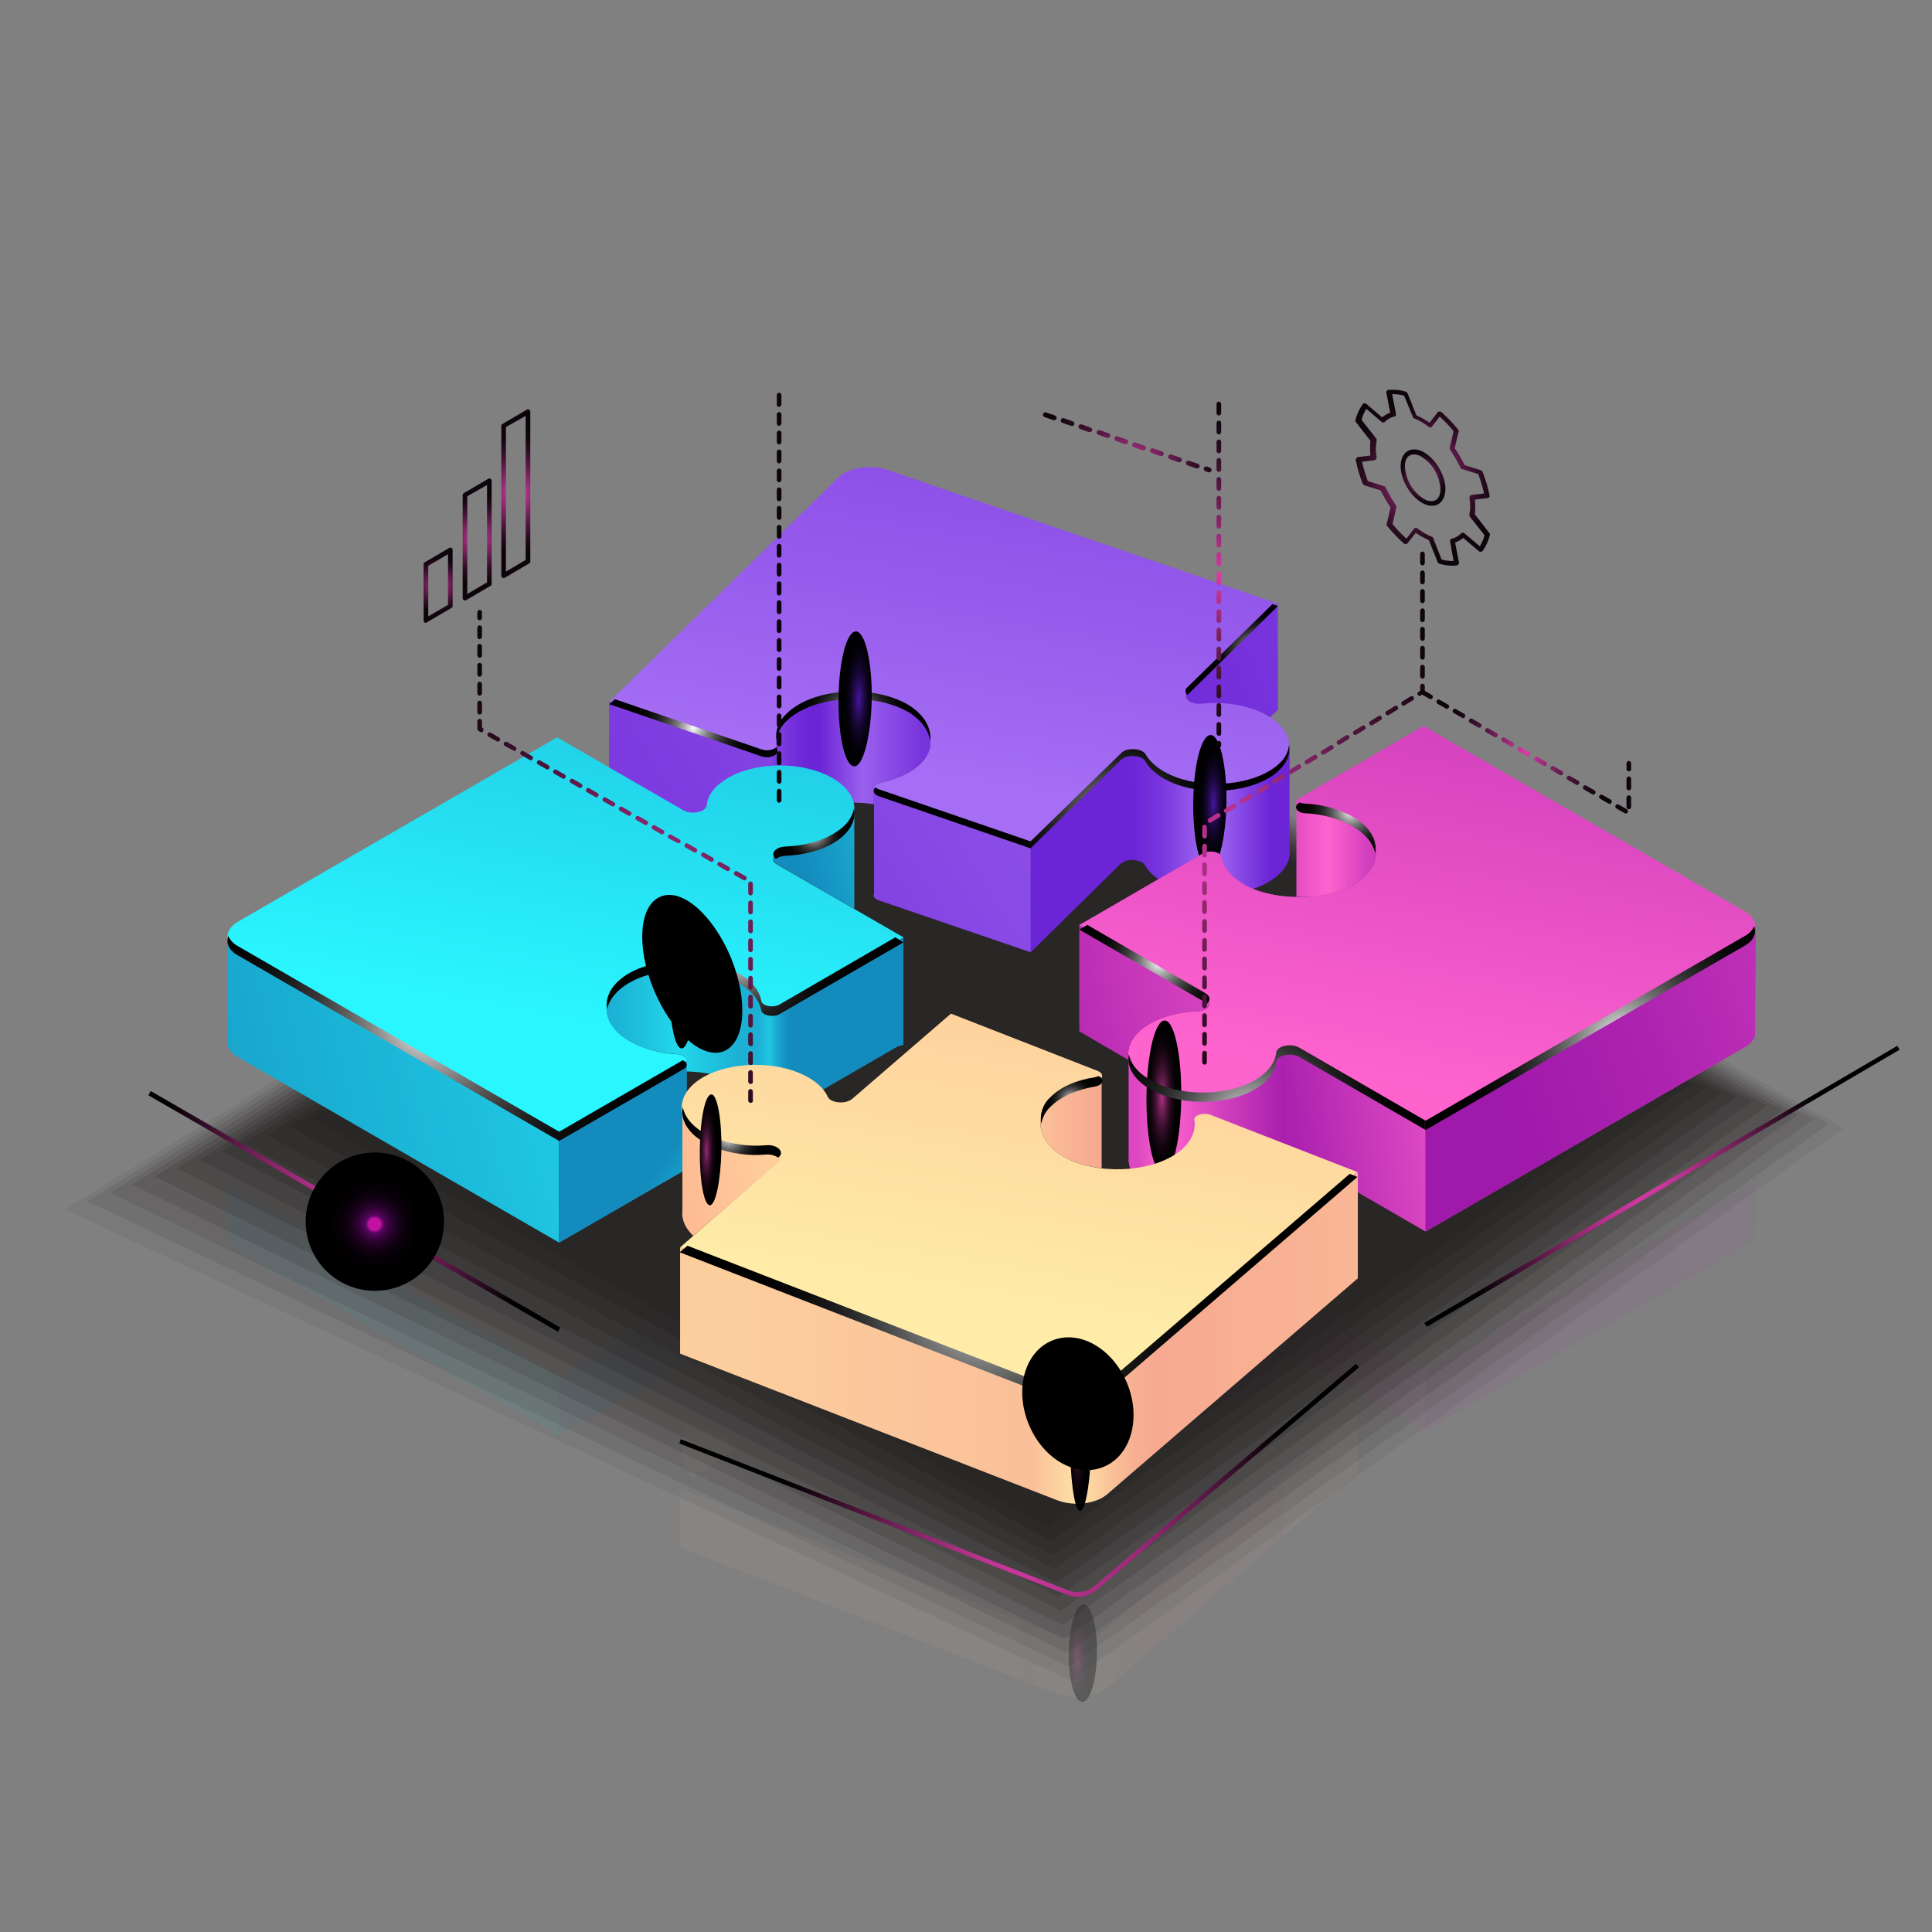 <?xml version="1.0" encoding="utf-8"?>
<!-- Generator: Adobe Illustrator 23.0.1, SVG Export Plug-In . SVG Version: 6.00 Build 0)  -->
<svg version="1.1" id="Layer_1" xmlns="http://www.w3.org/2000/svg" xmlns:xlink="http://www.w3.org/1999/xlink" x="0px" y="0px"
	 viewBox="0 0 500 500" style="enable-background:new 0 0 500 500;" xml:space="preserve">
<rect x="0" y="0" width="500" height="500" fill="#808080" stroke="none"/>
<style type="text/css">
	.st0{opacity:0.3;}
	.st1{opacity:0.3;fill:url(#Path_1289_1_);enable-background:new    ;}
	.st2{opacity:0.3;fill:url(#Path_1290_1_);enable-background:new    ;}
	.st3{opacity:0.3;fill:url(#Path_1291_1_);enable-background:new    ;}
	.st4{opacity:0.2;fill:url(#Path_1292_1_);enable-background:new    ;}
	.st5{opacity:0.2;fill:url(#Path_1293_1_);enable-background:new    ;}
	.st6{opacity:0.2;fill:url(#Path_1294_1_);enable-background:new    ;}
	.st7{opacity:0.2;fill:url(#Path_1295_1_);enable-background:new    ;}
	.st8{opacity:0.2;fill:url(#Path_1296_1_);enable-background:new    ;}
	.st9{fill:url(#Path_1297_1_);}
	.st10{opacity:7.300000e-02;fill:#231F20;enable-background:new    ;}
	.st11{opacity:9.300000e-02;fill:#231F20;enable-background:new    ;}
	.st12{opacity:0.114;fill:#231F20;enable-background:new    ;}
	.st13{opacity:0.135;fill:#231F20;enable-background:new    ;}
	.st14{opacity:0.155;fill:#231F20;enable-background:new    ;}
	.st15{opacity:0.176;fill:#231F20;enable-background:new    ;}
	.st16{opacity:0.197;fill:#231F20;enable-background:new    ;}
	.st17{opacity:0.217;fill:#231F20;enable-background:new    ;}
	.st18{opacity:0.238;fill:#231F20;enable-background:new    ;}
	.st19{opacity:0.259;fill:#231F20;enable-background:new    ;}
	.st20{opacity:0.279;fill:#231F20;enable-background:new    ;}
	.st21{opacity:0.3;fill:#231F20;enable-background:new    ;}
	.st22{fill:url(#Path_1311_1_);}
	.st23{fill:url(#Path_1312_1_);}
	.st24{fill:url(#Path_1313_1_);}
	.st25{fill:url(#Path_1314_1_);}
	.st26{fill:url(#Path_1315_1_);}
	.st27{fill:url(#Path_1316_1_);}
	.st28{fill:url(#Path_1317_1_);}
	.st29{fill:url(#Path_1318_1_);}
	.st30{fill:url(#Path_1319_1_);}
	.st31{fill:url(#Path_1320_1_);}
	.st32{fill:url(#Path_1321_1_);}
	.st33{fill:url(#Path_1322_1_);}
	.st34{fill:url(#Path_1323_1_);}
	.st35{fill:url(#Path_1324_1_);}
	.st36{fill:url(#Path_1325_1_);}
	.st37{fill:url(#Path_1326_1_);}
	.st38{fill:url(#Path_1327_1_);}
	.st39{fill:url(#Path_1328_1_);}
	.st40{fill:url(#Path_1329_1_);}
	.st41{fill:url(#Path_1330_1_);}
	.st42{fill:url(#Path_1331_1_);}
	.st43{fill:url(#Path_1332_1_);}
	.st44{fill:url(#Path_1333_1_);}
	.st45{fill:url(#Path_1334_1_);}
	.st46{fill:url(#Path_1335_1_);}
	.st47{fill:url(#Path_1336_1_);}
	.st48{fill:url(#Path_1337_1_);}
	.st49{fill:url(#Path_1338_1_);}
	.st50{fill:url(#Path_1339_1_);}
	.st51{fill:url(#Path_1340_1_);}
	.st52{fill:url(#Path_1341_1_);}
	.st53{fill:url(#Path_1342_1_);}
	.st54{fill:url(#Path_1343_1_);}
	.st55{opacity:0.2;}
	.st56{fill:url(#Path_1344_1_);}
	.st57{fill:url(#Path_1345_1_);}
	.st58{fill:url(#Path_1346_1_);}
	.st59{fill:url(#Path_1347_1_);}
	.st60{fill:url(#Path_1348_1_);}
	.st61{fill:url(#Path_1349_1_);}
	.st62{fill:url(#Ellipse_225_1_);}
	.st63{fill:url(#Path_1350_1_);}
	.st64{fill:url(#Path_1351_1_);}
	.st65{fill:url(#Path_1352_1_);}
	.st66{fill:url(#Path_1353_1_);}
	.st67{fill:url(#Path_1354_1_);}
	.st68{fill:url(#Path_1355_1_);}
	.st69{fill:url(#Path_1356_1_);}
	.st70{fill:url(#Path_1357_1_);}
	.st71{fill:url(#Path_1358_1_);}
	.st72{fill:url(#Path_1359_1_);}
	.st73{fill:url(#Path_1360_1_);}
	.st74{fill:url(#Path_1361_1_);}
	.st75{fill:url(#Path_1362_1_);}
	.st76{fill:url(#Path_1363_1_);}
	.st77{fill:url(#Path_1364_1_);}
	.st78{fill:url(#Path_1365_1_);}
	.st79{fill:url(#Path_1366_1_);}
	.st80{fill:url(#Path_1367_1_);}
	.st81{fill:url(#Path_1368_1_);}
	.st82{fill:url(#Path_1369_1_);}
	.st83{fill:url(#Path_1370_1_);}
	.st84{fill:url(#Path_1371_1_);}
	.st85{fill:url(#Path_1372_1_);}
	.st86{fill:url(#Path_1373_1_);}
	.st87{fill:url(#Path_1374_1_);}
	.st88{fill:url(#Path_1402_1_);}
	.st89{fill:url(#Path_1376_1_);}
	.st90{fill:url(#Path_1377_1_);}
	.st91{fill:url(#Path_1401_1_);}
	.st92{fill:url(#Rectangle_459_1_);}
	.st93{fill:url(#Ellipse_234_1_);}
	.st94{fill:url(#Path_1385_1_);}
	.st95{fill:url(#Path_1386_1_);}
	.st96{fill:url(#Path_1387_1_);}
	.st97{fill:url(#Path_1388_1_);}
	.st98{fill:url(#Path_1389_1_);}
	.st99{fill:url(#Path_1390_1_);}
	.st100{fill:url(#Path_1393_1_);}
	.st101{fill:url(#Path_1394_1_);}
	.st102{fill:url(#Path_1395_1_);}
</style>
<g id="Group_1099" transform="translate(-148.188 -648.836)">
	<g id="Group_1097" transform="translate(222.085 1035.586)" class="st0">
		
			<linearGradient id="Path_1289_1_" gradientUnits="userSpaceOnUse" x1="-72.919" y1="112.659" x2="-72.22" y2="112.659" gradientTransform="matrix(110.243 0 0 -49.189 8122.196 5476.799)">
			<stop  offset="0" style="stop-color:#1BB0D4"/>
			<stop  offset="0.107" style="stop-color:#1EBFDD"/>
			<stop  offset="0.237" style="stop-color:#23D8EC"/>
			<stop  offset="0.367" style="stop-color:#1EBFDD"/>
			<stop  offset="0.439" style="stop-color:#1BB0D4"/>
			<stop  offset="0.495" style="stop-color:#1BB0D4"/>
			<stop  offset="0.505" style="stop-color:#1BB0D4"/>
			<stop  offset="0.545" style="stop-color:#20C6E2"/>
			<stop  offset="0.563" style="stop-color:#1AAFD3"/>
			<stop  offset="0.584" style="stop-color:#169BC7"/>
			<stop  offset="0.605" style="stop-color:#138FBF"/>
			<stop  offset="0.626" style="stop-color:#138BBD"/>
		</linearGradient>
		<path id="Path_1289" class="st1" d="M127.8-63.3c-1.6,0.9-4.5,0.4-4.7-1c-0.5-2.8-2.7-5.5-6.8-7.6c-7.1-3.6-19.2-3.7-26.3-0.1
			c-8.9,4.4-9.2,12.2-1,16.9c3.8,2.1,8,3.2,12.3,3.4c1.4,0.1,2.3,0.7,2.4,1.4h0v0c0,0,0,0,0,0.1v-9.2c4.6,0.1,9.1,1,12.5,2.7
			c4,2.1,6.3,4.8,6.8,7.6c0.2,1.3,3.1,1.9,4.7,1l30.8-17.8l1.4-0.3v-15.7L127.8-63.3z"/>
		
			<linearGradient id="Path_1290_1_" gradientUnits="userSpaceOnUse" x1="-73.186" y1="112.988" x2="-71.219" y2="113.553" gradientTransform="matrix(123.192 0 0 -96.083 8925.365 10834.116)">
			<stop  offset="3.500000e-02" style="stop-color:#138BBD"/>
			<stop  offset="0.226" style="stop-color:#169AC6"/>
			<stop  offset="0.595" style="stop-color:#1EC2DF"/>
			<stop  offset="1" style="stop-color:#2AF6FF"/>
		</linearGradient>
		<path id="Path_1290" class="st2" d="M-12.3-78.4c-1.8-1-2.7-2.4-2.7-3.7v14.7l0,0c-0.3,1.5,0.6,3.1,2.7,4.3l83.1,48v-15.3
			L-12.3-78.4z"/>
		
			<linearGradient id="Path_1291_1_" gradientUnits="userSpaceOnUse" x1="-72.427" y1="112.867" x2="-72.218" y2="112.571" gradientTransform="matrix(47.326 0 0 -50.234 3518.13 5641.715)">
			<stop  offset="3.500000e-02" style="stop-color:#138BBD"/>
			<stop  offset="0.226" style="stop-color:#169AC6"/>
			<stop  offset="0.595" style="stop-color:#1EC2DF"/>
			<stop  offset="1" style="stop-color:#2AF6FF"/>
		</linearGradient>
		<path id="Path_1291" class="st3" d="M103-49L70.8-30.5v15.2L103-33.8c0.4-0.2,0.7-0.6,0.8-1h0V-35c0,0,0,0,0-0.1v-15.2
			C103.8-49.7,103.5-49.2,103-49z"/>
		
			<linearGradient id="Path_1292_1_" gradientUnits="userSpaceOnUse" x1="-73.548" y1="113.173" x2="-72.033" y2="113.752" gradientTransform="matrix(122.459 0 0 -95.931 9316.909 10815.111)">
			<stop  offset="3.500000e-02" style="stop-color:#9F19AB"/>
			<stop  offset="0.244" style="stop-color:#AE24B0"/>
			<stop  offset="0.645" style="stop-color:#D643BF"/>
			<stop  offset="1" style="stop-color:#FF63CE"/>
		</linearGradient>
		<path id="Path_1292" class="st4" d="M380.3-68L380.3-68l0.1-15.3l-0.1,0c0.1,1.4-0.8,2.8-2.7,3.9l-82.6,47.7v15.2l82.6-47.7
			C379.5-65.2,380.4-66.6,380.3-68z"/>
		
			<linearGradient id="Path_1293_1_" gradientUnits="userSpaceOnUse" x1="-74.595" y1="112.818" x2="-73.411" y2="113.096" gradientTransform="matrix(52.207 0 0 -49.869 4143.546 5598.547)">
			<stop  offset="3.500000e-02" style="stop-color:#9F19AB"/>
			<stop  offset="0.244" style="stop-color:#AE24B0"/>
			<stop  offset="0.645" style="stop-color:#D643BF"/>
			<stop  offset="1" style="stop-color:#FF63CE"/>
		</linearGradient>
		<path id="Path_1293" class="st5" d="M262.3-50.6c-1.1-0.6-2.4-0.7-3.7-0.5v15.3c1.2-0.3,2.5-0.1,3.7,0.5l32.7,18.9v-15.3
			L262.3-50.6z"/>
		
			<linearGradient id="Path_1294_1_" gradientUnits="userSpaceOnUse" x1="-73.169" y1="112.685" x2="-73.973" y2="112.685" gradientTransform="matrix(58.248 0 0 -39.191 4525.673 4378.762)">
			<stop  offset="0" style="stop-color:#9F19AB"/>
			<stop  offset="0.166" style="stop-color:#AE24B0"/>
			<stop  offset="0.486" style="stop-color:#D643BF"/>
			<stop  offset="0.768" style="stop-color:#FF63CE"/>
			<stop  offset="0.924" style="stop-color:#DC48C1"/>
		</linearGradient>
		<path id="Path_1294" class="st6" d="M256.4-49.3c-0.3,2.6-2.1,5.1-5.5,7.1c-7.6,4.4-20,4.3-27.5-0.3c-2.9-1.8-4.6-3.9-5.1-6.2
			l-0.1,0v13.2c-0.2,2.9,1.5,5.9,5.2,8.2c7.5,4.6,19.9,4.7,27.5,0.3c3.4-2,5.3-4.5,5.5-7.1c0.1-0.9,1.1-1.5,2.3-1.7v-15.2
			C257.5-50.8,256.5-50.2,256.4-49.3z"/>
		
			<linearGradient id="Path_1295_1_" gradientUnits="userSpaceOnUse" x1="-72.94" y1="113.574" x2="-72.243" y2="113.574" gradientTransform="matrix(251.63 0 0 -105.698 18456.086 12020.272)">
			<stop  offset="6.600000e-02" style="stop-color:#FCCE9E"/>
			<stop  offset="0.52" style="stop-color:#FAC099"/>
			<stop  offset="0.585" style="stop-color:#FEE0A5"/>
			<stop  offset="0.591" style="stop-color:#FFE4A7"/>
			<stop  offset="0.609" style="stop-color:#FCD4A0"/>
			<stop  offset="0.643" style="stop-color:#F9BD97"/>
			<stop  offset="0.675" style="stop-color:#F7AE91"/>
			<stop  offset="0.702" style="stop-color:#F7AA90"/>
			<stop  offset="1" style="stop-color:#F9B695"/>
		</linearGradient>
		<path id="Path_1295" class="st7" d="M212.4,34.9c-2.8,2.4-8.6,3.1-12.9,1.4L102.1-1.5v15.2l97.5,37.9c4.3,1.7,10,1,12.9-1.4l65-56
			v-15.2L212.4,34.9z"/>
		
			<linearGradient id="Path_1296_1_" gradientUnits="userSpaceOnUse" x1="-74.255" y1="112.513" x2="-71.978" y2="112.876" gradientTransform="matrix(20.582 0 0 -29.034 1614.245 3256.202)">
			<stop  offset="3.500000e-02" style="stop-color:#FFA98C"/>
			<stop  offset="0.317" style="stop-color:#FEB892"/>
			<stop  offset="0.86" style="stop-color:#FEE0A3"/>
			<stop  offset="1" style="stop-color:#FEECA8"/>
		</linearGradient>
		<path id="Path_1296" class="st8" d="M111.2-16.3c-5.1-2-8-5.1-8.5-8.4v13.6c-0.3,2.3,0.7,4.6,2.8,6.6l11-7.3
			C118.2-13.2,115.2-14.8,111.2-16.3z"/>
		
			<radialGradient id="Path_1297_1_" cx="-2600.868" cy="-975.909" r="0.348" gradientTransform="matrix(-0.409 36.315 10.487 0.109 9375.597 94598.461)" gradientUnits="userSpaceOnUse">
			<stop  offset="0" style="stop-color:#972A74"/>
			<stop  offset="4.100000e-02" style="stop-color:#8A266A"/>
			<stop  offset="0.194" style="stop-color:#601A49"/>
			<stop  offset="0.35" style="stop-color:#3D112F"/>
			<stop  offset="0.507" style="stop-color:#22091A"/>
			<stop  offset="0.667" style="stop-color:#0F040B"/>
			<stop  offset="0.829" style="stop-color:#030102"/>
			<stop  offset="1" style="stop-color:#000000"/>
		</radialGradient>
		<path id="Path_1297" class="st9" d="M206.2,53.7c-2,0-3.6-5.7-3.5-12.7s1.8-12.6,3.8-12.6c2,0,3.6,5.7,3.5,12.7
			S208.2,53.7,206.2,53.7z"/>
	</g>
	<g id="Group_1090" transform="translate(161.611 839.111)">
		<path id="Path_1299" class="st10" d="M3.4,122.7l260.3,122l200-143L242.4-23.7L3.4,122.7z"/>
		<path id="Path_1300" class="st11" d="M9.2,120.6l254,120.5l196.6-140.5L242.2-22.7L9.2,120.6z"/>
		<path id="Path_1301" class="st12" d="M15,118.4l247.7,119L455.8,99.4L242-21.7L15,118.4z"/>
		<path id="Path_1302" class="st13" d="M20.8,116.3l241.3,117.6L451.8,98.2L241.9-20.7L20.8,116.3z"/>
		<path id="Path_1303" class="st14" d="M26.6,114.2l235,116.1L447.9,97.1L241.7-19.7L26.6,114.2z"/>
		<path id="Path_1304" class="st15" d="M32.4,112l228.7,114.6L443.9,95.9L241.6-18.7L32.4,112z"/>
		<path id="Path_1305" class="st16" d="M38.2,109.9L260.5,223L439.9,94.8L241.4-17.7L38.2,109.9z"/>
		<path id="Path_1306" class="st17" d="M44,107.7l216,111.7L436,93.6L241.3-16.7L44,107.7z"/>
		<path id="Path_1307" class="st18" d="M49.8,105.6l209.7,110.2L432,92.5L241.1-15.7L49.8,105.6z"/>
		<path id="Path_1308" class="st19" d="M55.6,103.5L259,212.2L428,91.3l-187.1-106L55.6,103.5z"/>
		<path id="Path_1309" class="st20" d="M61.5,101.3l197,107.2L424.1,90.2L240.8-13.7L61.5,101.3z"/>
		<path id="Path_1310" class="st21" d="M67.3,99.2l190.7,105.7L420.1,89L240.6-12.7L67.3,99.2z"/>
	</g>
	<g id="Group_1091" transform="translate(363.895 773.554)">
		
			<linearGradient id="Path_1311_1_" gradientUnits="userSpaceOnUse" x1="-213.953" y1="376.229" x2="-214.395" y2="374.716" gradientTransform="matrix(252.748 0 0 -140.758 54211.738 52819.551)">
			<stop  offset="3.500000e-02" style="stop-color:#6B24D6"/>
			<stop  offset="0.294" style="stop-color:#7733DC"/>
			<stop  offset="0.794" style="stop-color:#965BEC"/>
			<stop  offset="1" style="stop-color:#A56EF4"/>
		</linearGradient>
		<path id="Path_1311" class="st22" d="M-12.1,61.1c5.8-5.7,19-7.4,28.7-3.6c7.8,3.1,10.8,9.9,6.5,14.7c-2.4,2.8-6.4,4.7-11,5.6
			c-2.2,0.5-2.4,2.2-0.4,2.9L51,94.2l23.3-22.9c1.5-1.5,5.4-1.3,6.3,0.4c1.5,2.6,4.8,5,9.4,6.4c8.8,2.6,19.8,0.9,25-3.9
			c5.8-5.3,2.7-12.3-6.5-15.5c-4.3-1.4-8.8-1.9-13.3-1.4c-2.9,0.3-5.2-1.5-3.6-3L115,31.5L14-3.1C9.6-4.6,3.9-3.7,1.3-1.2L-58,56.9
			l39.4,13.5c2,0.7,4.4-0.3,4.1-1.6C-15.3,66.3-14.5,63.5-12.1,61.1z"/>
		
			<linearGradient id="Path_1312_1_" gradientUnits="userSpaceOnUse" x1="-217.649" y1="372.237" x2="-212.132" y2="374.658" gradientTransform="matrix(34.204 0 0 -42.156 7502.87 15768.278)">
			<stop  offset="3.500000e-02" style="stop-color:#6B24D6"/>
			<stop  offset="0.294" style="stop-color:#7733DC"/>
			<stop  offset="0.794" style="stop-color:#965BEC"/>
			<stop  offset="1" style="stop-color:#A56EF4"/>
		</linearGradient>
		<path id="Path_1312" class="st23" d="M95.3,57.4c4.5-0.5,9,0,13.3,1.4c1.6,0.5,3,1.2,4.4,2.1l2-1.9V31.5L91.7,54.4
			C90.2,55.9,92.4,57.7,95.3,57.4z"/>
		
			<linearGradient id="Path_1313_1_" gradientUnits="userSpaceOnUse" x1="-214.306" y1="374.629" x2="-213.994" y2="373.609" gradientTransform="matrix(252.722 0 0 -95.064 54206.289 35711.141)">
			<stop  offset="3.500000e-02" style="stop-color:#6B24D6"/>
			<stop  offset="0.294" style="stop-color:#7733DC"/>
			<stop  offset="0.794" style="stop-color:#965BEC"/>
			<stop  offset="1" style="stop-color:#A56EF4"/>
		</linearGradient>
		<path id="Path_1313" class="st24" d="M118,69.7c-0.4,1.8-1.4,3.4-2.8,4.6c-5.2,4.8-16.2,6.5-25,3.9c-4.7-1.4-7.9-3.8-9.4-6.4
			c-0.9-1.6-4.8-1.9-6.3-0.4L51,94.2L11.7,80.8c-2-0.7-1.7-2.4,0.4-2.9c4.6-1,8.6-2.9,11-5.6c4.3-4.9,1.3-11.6-6.5-14.7
			C6.9,53.7-6.2,55.4-12,61.1c-2.5,2.4-3.2,5.1-2.5,7.7c0.4,1.3-2.1,2.2-4.1,1.6L-58,56.9v27.5l39.4,13.5c2,0.7,4.4-0.3,4.1-1.6
			c-0.7-2.6,0-5.3,2.5-7.7c4.7-4.6,14-6.6,22.5-5.2v23.2c-0.3,0.6,0.1,1.3,1.3,1.7L51,121.7l23.3-22.9c1.5-1.5,5.4-1.3,6.3,0.4
			c1.5,2.6,4.8,5,9.4,6.4c8.8,2.6,19.8,0.9,25-3.9c2.4-2.2,3.3-4.7,2.8-7.1L118,69.7z"/>
		
			<linearGradient id="Path_1314_1_" gradientUnits="userSpaceOnUse" x1="-215.578" y1="374.488" x2="-210.683" y2="375.874" gradientTransform="matrix(38.546 0 0 -73.681 8377.594 27686.219)">
			<stop  offset="3.500000e-02" style="stop-color:#6B24D6"/>
			<stop  offset="0.294" style="stop-color:#7733DC"/>
			<stop  offset="0.794" style="stop-color:#965BEC"/>
			<stop  offset="1" style="stop-color:#A56EF4"/>
		</linearGradient>
		<path id="Path_1314" class="st25" d="M77.9,97.9V70.4c-1.3-0.2-2.5,0.2-3.5,1L51,94.2v27.5l23.3-22.9C75.4,98,76.6,97.7,77.9,97.9
			z"/>
		<g id="Group_1065" transform="translate(0.002 85.094)">
			
				<linearGradient id="Path_1315_1_" gradientUnits="userSpaceOnUse" x1="-486.288" y1="-808.565" x2="-486.161" y2="-808.962" gradientTransform="matrix(0.224 0 0 -8.799744e-02 184.079 -57.94)">
				<stop  offset="3.500000e-02" style="stop-color:#6B24D6"/>
				<stop  offset="0.294" style="stop-color:#7733DC"/>
				<stop  offset="0.794" style="stop-color:#965BEC"/>
				<stop  offset="1" style="stop-color:#A56EF4"/>
			</linearGradient>
			<path id="Path_1315" class="st26" d="M75.2,13.2c-0.1,0-0.1,0-0.2,0.1C75.1,13.2,75.2,13.2,75.2,13.2z"/>
			
				<linearGradient id="Path_1316_1_" gradientUnits="userSpaceOnUse" x1="-742.721" y1="-4322.601" x2="-742.533" y2="-4323.869" gradientTransform="matrix(0.116 0 0 -2.099609e-02 162.13 -77.848)">
				<stop  offset="3.500000e-02" style="stop-color:#6B24D6"/>
				<stop  offset="0.294" style="stop-color:#7733DC"/>
				<stop  offset="0.794" style="stop-color:#965BEC"/>
				<stop  offset="1" style="stop-color:#A56EF4"/>
			</linearGradient>
			<path id="Path_1316" class="st27" d="M76,12.9C76,12.9,76,12.9,76,12.9C76,12.9,76,12.9,76,12.9z"/>
			
				<linearGradient id="Path_1317_1_" gradientUnits="userSpaceOnUse" x1="-215.421" y1="289.234" x2="-213.292" y2="290.02" gradientTransform="matrix(156.496 0 0 -95.066 33546.094 27537.199)">
				<stop  offset="3.500000e-02" style="stop-color:#6B24D6"/>
				<stop  offset="0.294" style="stop-color:#7733DC"/>
				<stop  offset="0.794" style="stop-color:#965BEC"/>
				<stop  offset="1" style="stop-color:#A56EF4"/>
			</linearGradient>
			<path id="Path_1317" class="st28" d="M11.7-4.3C9.7-5,10-6.7,12.1-7.2c4.6-1,8.6-2.9,11-5.6c4.3-4.9,1.3-11.6-6.5-14.7
				C6.9-31.4-6.2-29.7-12.1-24c-2.5,2.4-3.2,5.1-2.5,7.7c0.4,1.3-2.1,2.2-4.1,1.6L-58-28.2v27.5l39.4,13.5c2,0.7,4.4-0.3,4.1-1.6
				c-0.7-2.6,0-5.3,2.5-7.7c4.7-4.6,14-6.6,22.5-5.2v23.2c-0.3,0.6,0.1,1.3,1.3,1.7L51,36.6V9.2L11.7-4.3z"/>
			
				<linearGradient id="Path_1318_1_" gradientUnits="userSpaceOnUse" x1="-215.698" y1="288.793" x2="-215.025" y2="288.793" gradientTransform="matrix(60.384 0 0 -53.353 13102.353 15411.185)">
				<stop  offset="0" style="stop-color:#6B24D6"/>
				<stop  offset="6.700000e-02" style="stop-color:#712CD9"/>
				<stop  offset="0.162" style="stop-color:#7734DC"/>
				<stop  offset="0.323" style="stop-color:#8C4EE7"/>
				<stop  offset="0.485" style="stop-color:#A56EF4"/>
				<stop  offset="0.874" style="stop-color:#6B24D6"/>
			</linearGradient>
			<path id="Path_1318" class="st29" d="M118,9.5v-24.9c-0.4,1.8-1.4,3.4-2.8,4.6c-5.2,4.8-16.2,6.5-25,3.9
				c-4.7-1.4-7.9-3.8-9.4-6.4C80-14.5,77.8-15,76-14.6c0.6-0.1,1.3-0.2,1.9-0.1v27.5c1.2,0.1,2.4,0.6,2.8,1.3c1.5,2.6,4.8,5,9.4,6.4
				c8.8,2.6,19.8,0.9,25-3.9C117.6,14.4,118.4,11.9,118,9.5z"/>
			
				<linearGradient id="Path_1319_1_" gradientUnits="userSpaceOnUse" x1="-275.71" y1="134.035" x2="-275.671" y2="133.969" gradientTransform="matrix(0.988 0 0 -0.693 347.131 78.917)">
				<stop  offset="3.500000e-02" style="stop-color:#6B24D6"/>
				<stop  offset="0.294" style="stop-color:#7733DC"/>
				<stop  offset="0.794" style="stop-color:#965BEC"/>
				<stop  offset="1" style="stop-color:#A56EF4"/>
			</linearGradient>
			<path id="Path_1319" class="st30" d="M75.1-14.2c-0.3,0.1-0.5,0.3-0.7,0.5C74.6-13.9,74.8-14.1,75.1-14.2z"/>
			
				<linearGradient id="Path_1320_1_" gradientUnits="userSpaceOnUse" x1="-274.36" y1="1.395" x2="-274.229" y2="0.962" gradientTransform="matrix(1.016 0 0 -0.376 354.351 -13.849)">
				<stop  offset="3.500000e-02" style="stop-color:#6B24D6"/>
				<stop  offset="0.294" style="stop-color:#7733DC"/>
				<stop  offset="0.794" style="stop-color:#965BEC"/>
				<stop  offset="1" style="stop-color:#A56EF4"/>
			</linearGradient>
			<path id="Path_1320" class="st31" d="M75.9-14.5c-0.2,0.1-0.5,0.2-0.7,0.3C75.5-14.4,75.7-14.5,75.9-14.5z"/>
		</g>
		<g id="Group_1067" transform="translate(0.001 85.094)">
			
				<linearGradient id="Path_1321_1_" gradientUnits="userSpaceOnUse" x1="-322.589" y1="-9602.073" x2="-320.445" y2="-9593.336" gradientTransform="matrix(0.191 0 0 -1.100159e-02 43.642 -120.105)">
				<stop  offset="3.500000e-02" style="stop-color:#6B24D6"/>
				<stop  offset="0.294" style="stop-color:#7733DC"/>
				<stop  offset="0.794" style="stop-color:#965BEC"/>
				<stop  offset="1" style="stop-color:#A56EF4"/>
			</linearGradient>
			<path id="Path_1321" class="st32" d="M-17.8-14.5c0,0,0.1,0,0.1,0C-17.8-14.5-17.8-14.5-17.8-14.5z"/>
			
				<linearGradient id="Path_1322_1_" gradientUnits="userSpaceOnUse" x1="-215.398" y1="283.805" x2="-213.392" y2="285.118" gradientTransform="matrix(52.42 0 0 -17.949 11199.989 5083.614)">
				<stop  offset="3.500000e-02" style="stop-color:#6B24D6"/>
				<stop  offset="0.294" style="stop-color:#7733DC"/>
				<stop  offset="0.794" style="stop-color:#965BEC"/>
				<stop  offset="1" style="stop-color:#A56EF4"/>
			</linearGradient>
			<path id="Path_1322" class="st33" d="M-21.5-15.7L-58-28.2l0,0L-21.5-15.7z"/>
			
				<linearGradient id="Path_1323_1_" gradientUnits="userSpaceOnUse" x1="-504.593" y1="-14656.708" x2="-502.368" y2="-14651.593" gradientTransform="matrix(7.199097e-02 0 0 -7.278442e-03 19.216 -121.142)">
				<stop  offset="3.500000e-02" style="stop-color:#6B24D6"/>
				<stop  offset="0.294" style="stop-color:#7733DC"/>
				<stop  offset="0.794" style="stop-color:#965BEC"/>
				<stop  offset="1" style="stop-color:#A56EF4"/>
			</linearGradient>
			<path id="Path_1323" class="st34" d="M-17-14.5C-17-14.5-17-14.5-17-14.5C-17-14.5-17-14.5-17-14.5z"/>
			
				<linearGradient id="Path_1324_1_" gradientUnits="userSpaceOnUse" x1="-218.975" y1="231.469" x2="-216.958" y2="232.886" gradientTransform="matrix(5.207 0 0 -1.659 1115.409 397.51)">
				<stop  offset="3.500000e-02" style="stop-color:#6B24D6"/>
				<stop  offset="0.294" style="stop-color:#7733DC"/>
				<stop  offset="0.794" style="stop-color:#965BEC"/>
				<stop  offset="1" style="stop-color:#A56EF4"/>
			</linearGradient>
			<path id="Path_1324" class="st35" d="M-18.6,12.8l-2.9-1L-18.6,12.8c0.3,0.1,0.5,0.1,0.8,0.2C-18.1,12.9-18.4,12.8-18.6,12.8z"/>
			
				<linearGradient id="Path_1325_1_" gradientUnits="userSpaceOnUse" x1="-237.322" y1="-1815.309" x2="-235.17" y2="-1805.72" gradientTransform="matrix(0.937 0 0 -4.608154e-02 204.006 -70.482)">
				<stop  offset="3.500000e-02" style="stop-color:#6B24D6"/>
				<stop  offset="0.294" style="stop-color:#7733DC"/>
				<stop  offset="0.794" style="stop-color:#965BEC"/>
				<stop  offset="1" style="stop-color:#A56EF4"/>
			</linearGradient>
			<path id="Path_1325" class="st36" d="M-17.7,12.9c0.2,0,0.4,0,0.7,0C-17.3,13-17.5,13-17.7,12.9z"/>
			<g id="Group_1066" transform="translate(60.728)">
				
					<linearGradient id="Path_1326_1_" gradientUnits="userSpaceOnUse" x1="-563.029" y1="-2058.741" x2="-560.596" y2="-2057.75" gradientTransform="matrix(7.467651e-02 0 0 -4.127502e-02 -34.431 -72.274)">
					<stop  offset="3.500000e-02" style="stop-color:#6B24D6"/>
					<stop  offset="0.294" style="stop-color:#7733DC"/>
					<stop  offset="0.794" style="stop-color:#965BEC"/>
					<stop  offset="1" style="stop-color:#A56EF4"/>
				</linearGradient>
				<path id="Path_1326" class="st37" d="M-76.4,12.7L-76.4,12.7C-76.4,12.7-76.4,12.7-76.4,12.7z"/>
				
					<linearGradient id="Path_1327_1_" gradientUnits="userSpaceOnUse" x1="-1629.996" y1="110.057" x2="-1619.679" y2="110.166" gradientTransform="matrix(2.426147e-02 0 0 -0.515 -10.912 78.474)">
					<stop  offset="3.500000e-02" style="stop-color:#6B24D6"/>
					<stop  offset="0.294" style="stop-color:#7733DC"/>
					<stop  offset="0.794" style="stop-color:#965BEC"/>
					<stop  offset="1" style="stop-color:#A56EF4"/>
				</linearGradient>
				<path id="Path_1327" class="st38" d="M-50.3,21.6c0,0.1,0,0.2,0,0.4V21.6z"/>
				
					<linearGradient id="Path_1328_1_" gradientUnits="userSpaceOnUse" x1="-275.761" y1="288.939" x2="-275.129" y2="288.939" gradientTransform="matrix(58.448 0 0 -60.707 16043.87 17532.273)">
					<stop  offset="0" style="stop-color:#7C3ADF"/>
					<stop  offset="4.200000e-02" style="stop-color:#7633DC"/>
					<stop  offset="0.144" style="stop-color:#6D27D7"/>
					<stop  offset="0.253" style="stop-color:#6B24D6"/>
					<stop  offset="0.556" style="stop-color:#9A60EE"/>
					<stop  offset="0.975" style="stop-color:#7734DC"/>
				</linearGradient>
				<path id="Path_1328" class="st39" d="M-50.3-5.4c-0.2-0.7,0.4-1.5,1.7-1.8c4.6-1,8.6-2.9,11-5.6c4.3-4.9,1.3-11.6-6.5-14.7
					c-9.7-3.9-22.8-2.2-28.7,3.6c-2.5,2.4-3.2,5.1-2.5,7.7c0.2,0.6-0.3,1.2-1.1,1.5v27.4c0.2-0.1,1.3-0.7,1.1-1.5
					c-0.7-2.6,0-5.3,2.5-7.7c4.7-4.6,14-6.6,22.4-5.2L-50.3-5.4z"/>
			</g>
		</g>
		<g id="Group_1068" transform="translate(0.002 50.931)">
			
				<radialGradient id="Path_1329_1_" cx="-216.207" cy="321.246" r="0.351" gradientTransform="matrix(33.69 0 0 -33.687 7393.033 10815.098)" gradientUnits="userSpaceOnUse">
				<stop  offset="0" style="stop-color:#FFFFFF"/>
				<stop  offset="6.600000e-02" style="stop-color:#D8D8D8"/>
				<stop  offset="0.162" style="stop-color:#A5A5A5"/>
				<stop  offset="0.262" style="stop-color:#797979"/>
				<stop  offset="0.366" style="stop-color:#545454"/>
				<stop  offset="0.473" style="stop-color:#353535"/>
				<stop  offset="0.585" style="stop-color:#1D1D1D"/>
				<stop  offset="0.704" style="stop-color:#0D0D0D"/>
				<stop  offset="0.835" style="stop-color:#030303"/>
				<stop  offset="1" style="stop-color:#000000"/>
			</radialGradient>
			<path id="Path_1329" class="st40" d="M91.6,4.2c0,0,0.1-0.1,0.1-0.1L115-18.8l-1.4-0.5l-22,21.5c-0.6,0.4-0.7,1.3-0.2,1.8
				C91.5,4.1,91.5,4.2,91.6,4.2z"/>
			
				<radialGradient id="Path_1330_1_" cx="-215.453" cy="321.959" r="0.757" gradientTransform="matrix(38.347 0 0 -38.402 8334.663 12401.425)" gradientUnits="userSpaceOnUse">
				<stop  offset="0" style="stop-color:#FFFFFF"/>
				<stop  offset="6.600000e-02" style="stop-color:#D8D8D8"/>
				<stop  offset="0.162" style="stop-color:#A5A5A5"/>
				<stop  offset="0.262" style="stop-color:#797979"/>
				<stop  offset="0.366" style="stop-color:#545454"/>
				<stop  offset="0.473" style="stop-color:#353535"/>
				<stop  offset="0.585" style="stop-color:#1D1D1D"/>
				<stop  offset="0.704" style="stop-color:#0D0D0D"/>
				<stop  offset="0.835" style="stop-color:#030303"/>
				<stop  offset="1" style="stop-color:#000000"/>
			</radialGradient>
			<path id="Path_1330" class="st41" d="M115.2,22.1c-5.2,4.8-16.2,6.5-25,3.9c-4.7-1.4-7.9-3.8-9.4-6.4c-0.9-1.6-4.8-1.9-6.3-0.4
				L51,42.1L11.7,28.6c-0.3-0.1-0.6-0.3-0.8-0.5c-0.9,0.7-0.6,1.8,0.8,2.3L51,43.9L74.4,21c1.5-1.5,5.4-1.3,6.3,0.4
				c1.5,2.6,4.8,5,9.4,6.4c8.8,2.6,19.8,0.9,25-3.9c2.3-2.1,3.2-4.5,2.8-6.8C117.7,19.1,116.7,20.8,115.2,22.1z"/>
			
				<radialGradient id="Path_1331_1_" cx="-214.786" cy="319.681" r="0.752" gradientTransform="matrix(21.597 0 0 -21.621 4602.417 6924.61)" gradientUnits="userSpaceOnUse">
				<stop  offset="0" style="stop-color:#FFFFFF"/>
				<stop  offset="6.600000e-02" style="stop-color:#D8D8D8"/>
				<stop  offset="0.162" style="stop-color:#A5A5A5"/>
				<stop  offset="0.262" style="stop-color:#797979"/>
				<stop  offset="0.366" style="stop-color:#545454"/>
				<stop  offset="0.473" style="stop-color:#353535"/>
				<stop  offset="0.585" style="stop-color:#1D1D1D"/>
				<stop  offset="0.704" style="stop-color:#0D0D0D"/>
				<stop  offset="0.835" style="stop-color:#030303"/>
				<stop  offset="1" style="stop-color:#000000"/>
			</radialGradient>
			<path id="Path_1331" class="st42" d="M-14.7,17.6c-0.6,0.8-2.4,1.2-3.9,0.7l-38-13L-58,6.6l39.4,13.5c2,0.7,4.4-0.3,4.1-1.6
				C-14.6,18.2-14.7,17.9-14.7,17.6z"/>
			
				<radialGradient id="Path_1332_1_" cx="-215.858" cy="318.73" r="0.803" gradientTransform="matrix(18.495 0 0 -18.478 3997.526 5899.39)" gradientUnits="userSpaceOnUse">
				<stop  offset="0" style="stop-color:#FFFFFF"/>
				<stop  offset="6.600000e-02" style="stop-color:#D8D8D8"/>
				<stop  offset="0.162" style="stop-color:#A5A5A5"/>
				<stop  offset="0.262" style="stop-color:#797979"/>
				<stop  offset="0.366" style="stop-color:#545454"/>
				<stop  offset="0.473" style="stop-color:#353535"/>
				<stop  offset="0.585" style="stop-color:#1D1D1D"/>
				<stop  offset="0.704" style="stop-color:#0D0D0D"/>
				<stop  offset="0.835" style="stop-color:#030303"/>
				<stop  offset="1" style="stop-color:#000000"/>
			</radialGradient>
			<path id="Path_1332" class="st43" d="M25,16.2c0.6-4.1-2.6-8.5-8.4-10.8C6.9,1.5-6.2,3.2-12.1,9c-2.2,2.1-3,4.5-2.7,6.8
				c0.3-1.9,1.3-3.6,2.7-4.9c5.8-5.7,19-7.4,28.7-3.6C21.6,9.2,24.6,12.7,25,16.2z"/>
		</g>
		
			<radialGradient id="Path_1333_1_" cx="-1551.405" cy="-598.069" r="0.348" gradientTransform="matrix(-0.564 50.017 12.237 0.15 6541.937 77769.664)" gradientUnits="userSpaceOnUse">
			<stop  offset="0" style="stop-color:#4916A1"/>
			<stop  offset="7.000000e-02" style="stop-color:#3E128A"/>
			<stop  offset="0.218" style="stop-color:#2B0D60"/>
			<stop  offset="0.37" style="stop-color:#1B083D"/>
			<stop  offset="0.522" style="stop-color:#0F0422"/>
			<stop  offset="0.677" style="stop-color:#06020F"/>
			<stop  offset="0.834" style="stop-color:#010003"/>
			<stop  offset="1" style="stop-color:#000000"/>
		</radialGradient>
		<path id="Path_1333" class="st44" d="M97.2,100.4c-2.4,0-4.2-7.8-4.1-17.5s2.1-17.4,4.5-17.4s4.2,7.9,4.1,17.5
			C101.5,92.7,99.5,100.4,97.2,100.4z"/>
		
			<radialGradient id="Path_1334_1_" cx="-1556.343" cy="-615.439" r="0.348" gradientTransform="matrix(-0.564 50.017 12.237 0.15 6659.919 77992.43)" gradientUnits="userSpaceOnUse">
			<stop  offset="0" style="stop-color:#4916A1"/>
			<stop  offset="7.000000e-02" style="stop-color:#3E128A"/>
			<stop  offset="0.218" style="stop-color:#2B0D60"/>
			<stop  offset="0.37" style="stop-color:#1B083D"/>
			<stop  offset="0.522" style="stop-color:#0F0422"/>
			<stop  offset="0.677" style="stop-color:#06020F"/>
			<stop  offset="0.834" style="stop-color:#010003"/>
			<stop  offset="1" style="stop-color:#000000"/>
		</radialGradient>
		<path id="Path_1334" class="st45" d="M5.4,73.6c-2.4,0-4.2-7.8-4.1-17.5s2.1-17.4,4.5-17.4c2.4,0,4.2,7.9,4.1,17.5
			C9.7,65.8,7.7,73.6,5.4,73.6z"/>
	</g>
	<g id="Group_1094" transform="translate(222.084 873.963)">
		
			<linearGradient id="Path_1335_1_" gradientUnits="userSpaceOnUse" x1="-71.933" y1="276.251" x2="-72.43" y2="274.644" gradientTransform="matrix(251.099 0 0 -148.151 18249.1 40725.852)">
			<stop  offset="3.500000e-02" style="stop-color:#138BBD"/>
			<stop  offset="0.226" style="stop-color:#169AC6"/>
			<stop  offset="0.595" style="stop-color:#1EC2DF"/>
			<stop  offset="1" style="stop-color:#2AF6FF"/>
		</linearGradient>
		<path id="Path_1335" class="st46" d="M89.1,44.3c-8.2-4.7-7.9-12.5,1-16.9c7.1-3.6,19.2-3.5,26.3,0.1c4,2.1,6.3,4.8,6.8,7.6
			c0.2,1.3,3.1,1.9,4.7,1L160,17.5L127.2-1.4c-2.1-1.2-0.8-3.3,2.2-3.4c4.8-0.2,9.5-1.4,13-3.7c6.6-4.2,6.4-10.8-0.4-15
			c-7.5-4.6-19.9-4.7-27.5-0.3c-3.4,2-5.3,4.5-5.5,7.1c-0.2,1.7-3.8,2.5-6,1.3L70.3-34.3l-82.6,47.7c-3.6,2.1-3.6,5.5,0,7.6l83.1,48
			L103,50.4c1.6-0.9,0.6-2.6-1.6-2.7C97.1,47.5,92.9,46.4,89.1,44.3z"/>
		
			<linearGradient id="Path_1336_1_" gradientUnits="userSpaceOnUse" x1="-73.387" y1="272.534" x2="-71.948" y2="272.897" gradientTransform="matrix(30.06 0 0 -35.6 2338.899 9704.169)">
			<stop  offset="3.500000e-02" style="stop-color:#138BBD"/>
			<stop  offset="0.226" style="stop-color:#169AC6"/>
			<stop  offset="0.595" style="stop-color:#1EC2DF"/>
			<stop  offset="1" style="stop-color:#2AF6FF"/>
		</linearGradient>
		<path id="Path_1336" class="st47" d="M142.5-8.5c-3.5,2.3-8.2,3.5-13,3.7c-3,0.1-4.3,2.2-2.2,3.4l19.9,11.5v-24.8
			C146.8-12.4,145.2-10.3,142.5-8.5z"/>
		
			<linearGradient id="Path_1337_1_" gradientUnits="userSpaceOnUse" x1="-31.673" y1="-2880.707" x2="-28.433" y2="-2881.013" gradientTransform="matrix(1 0 0 -2.799988e-02 17.908 -63.566)">
			<stop  offset="3.500000e-02" style="stop-color:#138BBD"/>
			<stop  offset="0.226" style="stop-color:#169AC6"/>
			<stop  offset="0.595" style="stop-color:#1EC2DF"/>
			<stop  offset="1" style="stop-color:#2AF6FF"/>
		</linearGradient>
		<path id="Path_1337" class="st48" d="M-15,17.1L-15,17.1L-15,17.1L-15,17.1z"/>
		<g id="Group_1070" transform="translate(0.001 73.957)">
			
				<linearGradient id="Path_1338_1_" gradientUnits="userSpaceOnUse" x1="-72.919" y1="200.245" x2="-72.22" y2="200.245" gradientTransform="matrix(110.243 0 0 -66.704 8122.195 13323.899)">
				<stop  offset="0" style="stop-color:#1BB0D4"/>
				<stop  offset="0.107" style="stop-color:#1EBFDD"/>
				<stop  offset="0.237" style="stop-color:#23D8EC"/>
				<stop  offset="0.367" style="stop-color:#1EBFDD"/>
				<stop  offset="0.439" style="stop-color:#1BB0D4"/>
				<stop  offset="0.495" style="stop-color:#1BB0D4"/>
				<stop  offset="0.505" style="stop-color:#1BB0D4"/>
				<stop  offset="0.545" style="stop-color:#20C6E2"/>
				<stop  offset="0.563" style="stop-color:#1AAFD3"/>
				<stop  offset="0.584" style="stop-color:#169BC7"/>
				<stop  offset="0.605" style="stop-color:#138FBF"/>
				<stop  offset="0.626" style="stop-color:#138BBD"/>
			</linearGradient>
			<path id="Path_1338" class="st49" d="M127.8-37.9c-1.6,0.9-4.5,0.4-4.7-1c-0.5-2.8-2.7-5.5-6.8-7.6c-7.1-3.6-19.2-3.7-26.3-0.1
				c-8.9,4.4-9.2,12.2-1,16.9c3.8,2.1,8,3.2,12.3,3.4c1.4,0.1,2.3,0.7,2.4,1.4h0v0c0,0,0,0,0,0.1v3c4.6,0.1,9.1,1,12.5,2.7
				c4,2.1,6.3,4.8,6.8,7.6c0.2,1.3,3.1,1.9,4.7,1l30.8-17.8l1.4-0.3v-27.9L127.8-37.9z"/>
			
				<linearGradient id="Path_1339_1_" gradientUnits="userSpaceOnUse" x1="-73.22" y1="200.548" x2="-71.184" y2="201.043" gradientTransform="matrix(123.192 0 0 -113.594 8925.364 22791.447)">
				<stop  offset="3.500000e-02" style="stop-color:#138BBD"/>
				<stop  offset="0.226" style="stop-color:#169AC6"/>
				<stop  offset="0.595" style="stop-color:#1EC2DF"/>
				<stop  offset="1" style="stop-color:#2AF6FF"/>
			</linearGradient>
			<path id="Path_1339" class="st50" d="M-12.3-53c-1.8-1-2.7-2.4-2.7-3.7v26.9l0,0c-0.3,1.5,0.6,3.1,2.7,4.3l83.1,48V-5L-12.3-53z"
				/>
			
				<linearGradient id="Path_1340_1_" gradientUnits="userSpaceOnUse" x1="-1358.305" y1="-2098.127" x2="1981.784" y2="-4047.841" gradientTransform="matrix(1.199341e-02 0 0 -2.999878e-02 116.373 -93.226)">
				<stop  offset="3.500000e-02" style="stop-color:#138BBD"/>
				<stop  offset="0.226" style="stop-color:#169AC6"/>
				<stop  offset="0.595" style="stop-color:#1EC2DF"/>
				<stop  offset="1" style="stop-color:#2AF6FF"/>
			</linearGradient>
			<path id="Path_1340" class="st51" d="M103.8-24.9L103.8-24.9C103.8-24.8,103.8-24.8,103.8-24.9L103.8-24.9z"/>
			
				<linearGradient id="Path_1341_1_" gradientUnits="userSpaceOnUse" x1="-148.464" y1="-2804.349" x2="1207.787" y2="-3596.035" gradientTransform="matrix(1.199341e-02 0 0 -2.999878e-02 116.373 -93.226)">
				<stop  offset="3.500000e-02" style="stop-color:#138BBD"/>
				<stop  offset="0.226" style="stop-color:#169AC6"/>
				<stop  offset="0.595" style="stop-color:#1EC2DF"/>
				<stop  offset="1" style="stop-color:#2AF6FF"/>
			</linearGradient>
			<path id="Path_1341" class="st52" d="M103.8-24.9L103.8-24.9C103.8-24.8,103.8-24.8,103.8-24.9L103.8-24.9z"/>
			
				<linearGradient id="Path_1342_1_" gradientUnits="userSpaceOnUse" x1="-72.697" y1="200.684" x2="-71.836" y2="199.779" gradientTransform="matrix(47.326 0 0 -67.747 3518.129 13580.051)">
				<stop  offset="3.500000e-02" style="stop-color:#138BBD"/>
				<stop  offset="0.226" style="stop-color:#169AC6"/>
				<stop  offset="0.595" style="stop-color:#1EC2DF"/>
				<stop  offset="1" style="stop-color:#2AF6FF"/>
			</linearGradient>
			<path id="Path_1342" class="st53" d="M103-23.6L70.8-5v27.5L103,3.9c0.4-0.2,0.7-0.6,0.8-1h0V2.7c0,0,0,0,0-0.1v-27.4
				C103.8-24.2,103.5-23.8,103-23.6z"/>
			
				<linearGradient id="Path_1343_1_" gradientUnits="userSpaceOnUse" x1="-72.385" y1="200.356" x2="-72.035" y2="199.989" gradientTransform="matrix(47.326 0 0 -67.747 3518.129 13580.051)">
				<stop  offset="3.500000e-02" style="stop-color:#138BBD"/>
				<stop  offset="0.226" style="stop-color:#169AC6"/>
				<stop  offset="0.595" style="stop-color:#1EC2DF"/>
				<stop  offset="1" style="stop-color:#2AF6FF"/>
			</linearGradient>
			<path id="Path_1343" class="st54" d="M103-23.6L70.8-5v27.5L103,3.9c0.4-0.2,0.7-0.6,0.8-1h0V2.7c0,0,0,0,0-0.1v-27.4
				C103.8-24.2,103.5-23.8,103-23.6z"/>
		</g>
		<g id="Group_1071" transform="translate(170.5 217.729)" class="st55">
			
				<linearGradient id="Path_1344_1_" gradientUnits="userSpaceOnUse" x1="-1528.804" y1="-1250.612" x2="1811.285" y2="-3200.326" gradientTransform="matrix(1.199341e-02 0 0 -2.999878e-02 -52.081 -143.256)">
				<stop  offset="3.500000e-02" style="stop-color:#138BBD"/>
				<stop  offset="0.226" style="stop-color:#169AC6"/>
				<stop  offset="0.595" style="stop-color:#1EC2DF"/>
				<stop  offset="1" style="stop-color:#2AF6FF"/>
			</linearGradient>
			<path id="Path_1344" class="st56" d="M-66.7-100.3L-66.7-100.3C-66.7-100.3-66.7-100.3-66.7-100.3L-66.7-100.3z"/>
			
				<linearGradient id="Path_1345_1_" gradientUnits="userSpaceOnUse" x1="-318.963" y1="-1956.834" x2="1037.288" y2="-2748.52" gradientTransform="matrix(1.199341e-02 0 0 -2.999878e-02 -52.081 -143.256)">
				<stop  offset="3.500000e-02" style="stop-color:#138BBD"/>
				<stop  offset="0.226" style="stop-color:#169AC6"/>
				<stop  offset="0.595" style="stop-color:#1EC2DF"/>
				<stop  offset="1" style="stop-color:#2AF6FF"/>
			</linearGradient>
			<path id="Path_1345" class="st57" d="M-66.7-100.3L-66.7-100.3C-66.7-100.3-66.7-100.3-66.7-100.3L-66.7-100.3z"/>
		</g>
		<g id="Group_1072" transform="translate(0.013 26.454)">
			
				<radialGradient id="Path_1346_1_" cx="-72.32" cy="247.966" r="0.83" gradientTransform="matrix(76.051 0 0 -76.07 5537.023 18875.684)" gradientUnits="userSpaceOnUse">
				<stop  offset="0" style="stop-color:#FFFFFF"/>
				<stop  offset="6.600000e-02" style="stop-color:#D8D8D8"/>
				<stop  offset="0.162" style="stop-color:#A5A5A5"/>
				<stop  offset="0.262" style="stop-color:#797979"/>
				<stop  offset="0.366" style="stop-color:#545454"/>
				<stop  offset="0.473" style="stop-color:#353535"/>
				<stop  offset="0.585" style="stop-color:#1D1D1D"/>
				<stop  offset="0.704" style="stop-color:#0D0D0D"/>
				<stop  offset="0.835" style="stop-color:#030303"/>
				<stop  offset="1" style="stop-color:#000000"/>
			</radialGradient>
			<path id="Path_1346" class="st58" d="M102.8,22.8l-32,18.5l-83.1-48c-1.1-0.6-2-1.5-2.5-2.6c-0.7,1.7,0.1,3.7,2.5,5l83.1,48
				L103,25.1C104.2,24.4,104,23.4,102.8,22.8z"/>
			
				<radialGradient id="Path_1347_1_" cx="-73.803" cy="243.571" r="0.469" gradientTransform="matrix(18.668 0 0 -18.676 1514.489 4513.151)" gradientUnits="userSpaceOnUse">
				<stop  offset="0" style="stop-color:#FFFFFF"/>
				<stop  offset="6.600000e-02" style="stop-color:#D8D8D8"/>
				<stop  offset="0.162" style="stop-color:#A5A5A5"/>
				<stop  offset="0.262" style="stop-color:#797979"/>
				<stop  offset="0.366" style="stop-color:#545454"/>
				<stop  offset="0.473" style="stop-color:#353535"/>
				<stop  offset="0.585" style="stop-color:#1D1D1D"/>
				<stop  offset="0.704" style="stop-color:#0D0D0D"/>
				<stop  offset="0.835" style="stop-color:#030303"/>
				<stop  offset="1" style="stop-color:#000000"/>
			</radialGradient>
			<path id="Path_1347" class="st59" d="M142.4-36.2c-3.5,2.3-8.2,3.5-13,3.7c-2.8,0.1-4.1,2-2.5,3.2c0.7-0.5,1.6-0.8,2.5-0.8
				c4.8-0.2,9.5-1.4,13-3.7c3.7-2.4,5.3-5.5,4.7-8.6C146.7-40.1,145.2-37.9,142.4-36.2z"/>
			
				<radialGradient id="Path_1348_1_" cx="-73.215" cy="246.224" r="0.966" gradientTransform="matrix(29.096 0 0 -29.054 2247.781 7149.414)" gradientUnits="userSpaceOnUse">
				<stop  offset="0" style="stop-color:#FFFFFF"/>
				<stop  offset="6.600000e-02" style="stop-color:#D8D8D8"/>
				<stop  offset="0.162" style="stop-color:#A5A5A5"/>
				<stop  offset="0.262" style="stop-color:#797979"/>
				<stop  offset="0.366" style="stop-color:#545454"/>
				<stop  offset="0.473" style="stop-color:#353535"/>
				<stop  offset="0.585" style="stop-color:#1D1D1D"/>
				<stop  offset="0.704" style="stop-color:#0D0D0D"/>
				<stop  offset="0.835" style="stop-color:#030303"/>
				<stop  offset="1" style="stop-color:#000000"/>
			</radialGradient>
			<path id="Path_1348" class="st60" d="M127.8,8.4c-1.6,0.9-4.5,0.4-4.7-1c-0.5-2.8-2.7-5.5-6.8-7.6C109.2-3.8,97.2-3.8,90-0.3
				c-5.2,2.6-7.4,6.3-6.8,9.9C83.8,6.9,86,4.2,90,2.2c7.1-3.6,19.2-3.5,26.3,0.1c4,2.1,6.3,4.8,6.8,7.6c0.2,1.3,3.1,1.9,4.7,1
				l32.1-18.6L157.8-9L127.8,8.4z"/>
		</g>
		
			<radialGradient id="Path_1349_1_" cx="-1584.292" cy="-861.952" r="0.348" gradientTransform="matrix(-0.563 50.772 9.857 0.102 7707.12 80553.906)" gradientUnits="userSpaceOnUse">
			<stop  offset="0" style="stop-color:#972A74"/>
			<stop  offset="4.100000e-02" style="stop-color:#8A266A"/>
			<stop  offset="0.194" style="stop-color:#601A49"/>
			<stop  offset="0.35" style="stop-color:#3D112F"/>
			<stop  offset="0.507" style="stop-color:#22091A"/>
			<stop  offset="0.667" style="stop-color:#0F040B"/>
			<stop  offset="0.829" style="stop-color:#030102"/>
			<stop  offset="1" style="stop-color:#000000"/>
		</radialGradient>
		<path id="Path_1349" class="st61" d="M102.5,46.2c-1.9,0-3.3-8-3.2-17.7c0.1-9.8,1.7-17.7,3.6-17.6c1.9,0,3.3,8,3.2,17.7
			C106,38.3,104.4,46.2,102.5,46.2z"/>
		
			<radialGradient id="Ellipse_225_1_" cx="-79.704" cy="265.882" r="0.174" gradientTransform="matrix(57.294 -23.545 -47.105 -114.625 17102.65 25925.582)" gradientUnits="userSpaceOnUse">
			<stop  offset="0" style="stop-color:#972A74"/>
			<stop  offset="4.100000e-02" style="stop-color:#8A266A"/>
			<stop  offset="0.194" style="stop-color:#601A49"/>
			<stop  offset="0.35" style="stop-color:#3D112F"/>
			<stop  offset="0.507" style="stop-color:#22091A"/>
			<stop  offset="0.667" style="stop-color:#0F040B"/>
			<stop  offset="0.829" style="stop-color:#030102"/>
			<stop  offset="1" style="stop-color:#000000"/>
		</radialGradient>
		<path id="Ellipse_225" class="st62" d="M97.1,6.9c5.5-2.3,13.6,4.8,18.2,15.9c4.5,11,3.7,21.8-1.8,24.1
			c-5.5,2.3-13.6-4.8-18.2-15.9S91.5,9.1,97.1,6.9z"/>
	</g>
	<g id="Group_1095" transform="translate(538.395 869.844)">
		
			<linearGradient id="Path_1350_1_" gradientUnits="userSpaceOnUse" x1="-389.43" y1="278.888" x2="-388.733" y2="278.888" gradientTransform="matrix(251.095 0 0 -148.147 97672.969 41334.977)">
			<stop  offset="3.500000e-02" style="stop-color:#9F19AB"/>
			<stop  offset="0.244" style="stop-color:#AE24B0"/>
			<stop  offset="0.645" style="stop-color:#D643BF"/>
			<stop  offset="1" style="stop-color:#FF63CE"/>
		</linearGradient>
		<path id="Path_1350" class="st63" d="M-40-8.4c8.2,4.7,7.9,12.5-1,16.9c-7.1,3.6-19.2,3.5-26.3-0.1c-4-2.1-6.3-4.8-6.8-7.6
			c-0.2-1.3-3.1-1.9-4.7-1l-32.1,18.6l32.7,18.9c2.1,1.2,0.8,3.3-2.2,3.4c-4.8,0.2-9.5,1.4-13,3.7c-6.6,4.2-6.4,10.8,0.4,15
			c7.5,4.6,19.9,4.7,27.5,0.3c3.4-2,5.3-4.5,5.5-7.1c0.2-1.7,3.8-2.5,6-1.3l32.7,18.9l82.6-47.7c3.6-2.1,3.6-5.5,0-7.6l-83.1-48
			L-54-14.4c-1.6,0.9-0.6,2.6,1.6,2.7C-48-11.6-43.8-10.5-40-8.4z"/>
		
			<linearGradient id="Path_1351_1_" gradientUnits="userSpaceOnUse" x1="-388.665" y1="280.229" x2="-389.163" y2="278.622" gradientTransform="matrix(251.095 0 0 -148.147 97672.969 41334.977)">
			<stop  offset="3.500000e-02" style="stop-color:#9F19AB"/>
			<stop  offset="0.244" style="stop-color:#AE24B0"/>
			<stop  offset="0.645" style="stop-color:#D643BF"/>
			<stop  offset="1" style="stop-color:#FF63CE"/>
		</linearGradient>
		<path id="Path_1351" class="st64" d="M-40-8.4c8.2,4.7,7.9,12.5-1,16.9c-7.1,3.6-19.2,3.5-26.3-0.1c-4-2.1-6.3-4.8-6.8-7.6
			c-0.2-1.3-3.1-1.9-4.7-1l-32.1,18.6l32.7,18.9c2.1,1.2,0.8,3.3-2.2,3.4c-4.8,0.2-9.5,1.4-13,3.7c-6.6,4.2-6.4,10.8,0.4,15
			c7.5,4.6,19.9,4.7,27.5,0.3c3.4-2,5.3-4.5,5.5-7.1c0.2-1.7,3.8-2.5,6-1.3l32.7,18.9l82.6-47.7c3.6-2.1,3.6-5.5,0-7.6l-83.1-48
			L-54-14.4c-1.6,0.9-0.6,2.6,1.6,2.7C-48-11.6-43.8-10.5-40-8.4z"/>
		
			<linearGradient id="Path_1352_1_" gradientUnits="userSpaceOnUse" x1="-390.762" y1="276.696" x2="-392.149" y2="276.696" gradientTransform="matrix(29.726 0 0 -35.074 11595.115 9703.862)">
			<stop  offset="0" style="stop-color:#9F19AB"/>
			<stop  offset="0.136" style="stop-color:#AE24B0"/>
			<stop  offset="0.399" style="stop-color:#D643BF"/>
			<stop  offset="0.631" style="stop-color:#FF63CE"/>
			<stop  offset="0.874" style="stop-color:#DC48C1"/>
		</linearGradient>
		<path id="Path_1352" class="st65" d="M-41,8.5c8.9-4.4,9.2-12.2,1-16.9c-3.8-2.1-8-3.2-12.3-3.4c-1.5-0.1-2.4-0.8-2.4-1.5l0,0
			v24.4C-49.8,11.3-44.7,10.4-41,8.5z"/>
		<g id="Group_1074" transform="translate(128.707 74.107)">
			
				<linearGradient id="Path_1353_1_" gradientUnits="userSpaceOnUse" x1="-518.429" y1="204.944" x2="-518.166" y2="204.357" gradientTransform="matrix(122.459 0 0 -113.449 63368.223 23212.443)">
				<stop  offset="3.500000e-02" style="stop-color:#9F19AB"/>
				<stop  offset="0.244" style="stop-color:#AE24B0"/>
				<stop  offset="0.645" style="stop-color:#D643BF"/>
				<stop  offset="1" style="stop-color:#FF63CE"/>
			</linearGradient>
			<path id="Path_1353" class="st66" d="M-64.7-28L-64.7-28l0.1-27.5l-0.1,0c0.1,1.4-0.8,2.8-2.7,3.9L-150-3.9v27.5l82.6-47.7
				C-65.5-25.2-64.6-26.6-64.7-28z"/>
			
				<linearGradient id="Path_1354_1_" gradientUnits="userSpaceOnUse" x1="-518.573" y1="204.673" x2="-517.005" y2="205.18" gradientTransform="matrix(122.459 0 0 -113.449 63368.223 23212.443)">
				<stop  offset="3.500000e-02" style="stop-color:#9F19AB"/>
				<stop  offset="0.244" style="stop-color:#AE24B0"/>
				<stop  offset="0.645" style="stop-color:#D643BF"/>
				<stop  offset="1" style="stop-color:#FF63CE"/>
			</linearGradient>
			<path id="Path_1354" class="st67" d="M-64.7-28L-64.7-28l0.1-27.5l-0.1,0c0.1,1.4-0.8,2.8-2.7,3.9L-150-3.9v27.5l82.6-47.7
				C-65.5-25.2-64.6-26.6-64.7-28z"/>
		</g>
		
			<linearGradient id="Path_1355_1_" gradientUnits="userSpaceOnUse" x1="-391.165" y1="277.647" x2="-388.888" y2="278.142" gradientTransform="matrix(48.446 0 0 -49.958 18800.469 13916.685)">
			<stop  offset="3.500000e-02" style="stop-color:#9F19AB"/>
			<stop  offset="0.244" style="stop-color:#AE24B0"/>
			<stop  offset="0.645" style="stop-color:#D643BF"/>
			<stop  offset="1" style="stop-color:#FF63CE"/>
		</linearGradient>
		<path id="Path_1355" class="st68" d="M-93.4,44.4c3.5-2.3,8.2-3.5,13-3.7c3-0.1,4.3-2.2,2.2-3.4l-32.7-18.9v27.5l12.7,7.4l0.1,0
			C-98.7,50.1-97.2,46.9-93.4,44.4z"/>
		
			<linearGradient id="Path_1356_1_" gradientUnits="userSpaceOnUse" x1="-390.946" y1="278.422" x2="-389.671" y2="278.644" gradientTransform="matrix(52.207 0 0 -67.378 20340.822 18840.592)">
			<stop  offset="3.500000e-02" style="stop-color:#9F19AB"/>
			<stop  offset="0.244" style="stop-color:#AE24B0"/>
			<stop  offset="0.645" style="stop-color:#D643BF"/>
			<stop  offset="1" style="stop-color:#FF63CE"/>
		</linearGradient>
		<path id="Path_1356" class="st69" d="M-54,51.3c-1.1-0.6-2.4-0.8-3.7-0.5v27.5c1.2-0.3,2.5-0.1,3.7,0.5l32.7,18.9V70.2L-54,51.3z"
			/>
		
			<linearGradient id="Path_1357_1_" gradientUnits="userSpaceOnUse" x1="-389.829" y1="278.216" x2="-389.277" y2="277.039" gradientTransform="matrix(58.248 0 0 -56.705 22633.803 15852.166)">
			<stop  offset="3.500000e-02" style="stop-color:#9F19AB"/>
			<stop  offset="0.244" style="stop-color:#AE24B0"/>
			<stop  offset="0.645" style="stop-color:#D643BF"/>
			<stop  offset="1" style="stop-color:#FF63CE"/>
		</linearGradient>
		<path id="Path_1357" class="st70" d="M-59.9,52.6c-0.3,2.6-2.1,5.1-5.5,7.1c-7.6,4.4-20,4.3-27.5-0.3c-2.9-1.8-4.6-3.9-5.1-6.2
			l-0.1,0v25.4c-0.2,2.9,1.5,5.9,5.2,8.2c7.5,4.6,19.9,4.7,27.5,0.3c3.4-2,5.3-4.5,5.5-7.1c0.1-0.9,1.1-1.5,2.3-1.7V50.8
			C-58.8,51.1-59.8,51.7-59.9,52.6z"/>
		
			<linearGradient id="Path_1358_1_" gradientUnits="userSpaceOnUse" x1="-389.479" y1="278.313" x2="-390.283" y2="278.313" gradientTransform="matrix(58.248 0 0 -56.705 22633.803 15852.166)">
			<stop  offset="0" style="stop-color:#9F19AB"/>
			<stop  offset="0.166" style="stop-color:#AE24B0"/>
			<stop  offset="0.486" style="stop-color:#D643BF"/>
			<stop  offset="0.768" style="stop-color:#FF63CE"/>
			<stop  offset="0.924" style="stop-color:#DC48C1"/>
		</linearGradient>
		<path id="Path_1358" class="st71" d="M-59.9,52.6c-0.3,2.6-2.1,5.1-5.5,7.1c-7.6,4.4-20,4.3-27.5-0.3c-2.9-1.8-4.6-3.9-5.1-6.2
			l-0.1,0v25.4c-0.2,2.9,1.5,5.9,5.2,8.2c7.5,4.6,19.9,4.7,27.5,0.3c3.4-2,5.3-4.5,5.5-7.1c0.1-0.9,1.1-1.5,2.3-1.7V50.8
			C-58.8,51.1-59.8,51.7-59.9,52.6z"/>
		<g id="Group_1075" transform="translate(0 28.264)">
			
				<radialGradient id="Path_1359_1_" cx="-390.742" cy="248.323" r="0.649" gradientTransform="matrix(29.163 0 0 -29.179 11305.018 7245.748)" gradientUnits="userSpaceOnUse">
				<stop  offset="0" style="stop-color:#FFFFFF"/>
				<stop  offset="6.600000e-02" style="stop-color:#D8D8D8"/>
				<stop  offset="0.162" style="stop-color:#A5A5A5"/>
				<stop  offset="0.262" style="stop-color:#797979"/>
				<stop  offset="0.366" style="stop-color:#545454"/>
				<stop  offset="0.473" style="stop-color:#353535"/>
				<stop  offset="0.585" style="stop-color:#1D1D1D"/>
				<stop  offset="0.704" style="stop-color:#0D0D0D"/>
				<stop  offset="0.835" style="stop-color:#030303"/>
				<stop  offset="1" style="stop-color:#000000"/>
			</radialGradient>
			<path id="Path_1359" class="st72" d="M-77.9,10.5c1-0.8,1-1.9-0.3-2.7l-30.6-17.7l-2.1,1.2l32.7,18.9
				C-78.1,10.3-78,10.4-77.9,10.5z"/>
			
				<radialGradient id="Path_1360_1_" cx="-393" cy="246.134" r="0.72" gradientTransform="matrix(18.889 0 0 -18.899 7382.658 4612.408)" gradientUnits="userSpaceOnUse">
				<stop  offset="0" style="stop-color:#FFFFFF"/>
				<stop  offset="6.600000e-02" style="stop-color:#D8D8D8"/>
				<stop  offset="0.162" style="stop-color:#A5A5A5"/>
				<stop  offset="0.262" style="stop-color:#797979"/>
				<stop  offset="0.366" style="stop-color:#545454"/>
				<stop  offset="0.473" style="stop-color:#353535"/>
				<stop  offset="0.585" style="stop-color:#1D1D1D"/>
				<stop  offset="0.704" style="stop-color:#0D0D0D"/>
				<stop  offset="0.835" style="stop-color:#030303"/>
				<stop  offset="1" style="stop-color:#000000"/>
			</radialGradient>
			<path id="Path_1360" class="st73" d="M-52.4-38.8c4.3,0.2,8.5,1.3,12.3,3.4c3.4,2,5.3,4.5,5.8,7c0.6-3.4-1.3-6.9-5.8-9.5
				c-3.8-2.1-8-3.2-12.3-3.4c-0.5,0-1-0.1-1.4-0.3l-0.2,0.1C-55.6-40.6-54.6-38.9-52.4-38.8z"/>
		</g>
		
			<radialGradient id="Path_1361_1_" cx="-1449.226" cy="-643.129" r="0.348" gradientTransform="matrix(-0.646 56.562 12.916 0.17 7281.012 82143.445)" gradientUnits="userSpaceOnUse">
			<stop  offset="0" style="stop-color:#AD3185"/>
			<stop  offset="0.102" style="stop-color:#8A276A"/>
			<stop  offset="0.245" style="stop-color:#601B4A"/>
			<stop  offset="0.391" style="stop-color:#3D112F"/>
			<stop  offset="0.538" style="stop-color:#22091A"/>
			<stop  offset="0.688" style="stop-color:#0F040B"/>
			<stop  offset="0.84" style="stop-color:#030102"/>
			<stop  offset="1" style="stop-color:#000000"/>
		</radialGradient>
		<path id="Path_1361" class="st74" d="M-89.2,82.6c-2.5,0-4.4-8.9-4.3-19.8s2.2-19.7,4.7-19.7s4.4,8.9,4.3,19.8
			C-84.6,73.8-86.7,82.6-89.2,82.6z"/>
		<g id="Group_1076" transform="translate(18.254 74.319)">
			
				<radialGradient id="Path_1362_1_" cx="-409.686" cy="202.589" r="1.407" gradientTransform="matrix(31.275 0 0 -31.282 12727.745 6332.998)" gradientUnits="userSpaceOnUse">
				<stop  offset="0" style="stop-color:#FFFFFF"/>
				<stop  offset="6.600000e-02" style="stop-color:#D8D8D8"/>
				<stop  offset="0.162" style="stop-color:#A5A5A5"/>
				<stop  offset="0.262" style="stop-color:#797979"/>
				<stop  offset="0.366" style="stop-color:#545454"/>
				<stop  offset="0.473" style="stop-color:#353535"/>
				<stop  offset="0.585" style="stop-color:#1D1D1D"/>
				<stop  offset="0.704" style="stop-color:#0D0D0D"/>
				<stop  offset="0.835" style="stop-color:#030303"/>
				<stop  offset="1" style="stop-color:#000000"/>
			</radialGradient>
			<path id="Path_1362" class="st75" d="M-72.2-24.2c-2.1-1.2-5.8-0.5-6,1.3c-0.3,2.6-2.1,5.1-5.5,7.1c-7.6,4.4-20,4.3-27.5-0.3
				c-3-1.8-4.7-4.1-5.1-6.4c-0.6,3.1,1.1,6.4,5.1,8.8c7.5,4.6,19.9,4.7,27.5,0.3c3.4-2,5.3-4.5,5.5-7.1c0.2-1.7,3.8-2.5,6-1.3
				L-39.7-3v-2.4L-72.2-24.2z"/>
			
				<radialGradient id="Path_1363_1_" cx="-408.353" cy="204.102" r="0.622" gradientTransform="matrix(75.585 0 0 -75.586 30876.828 15400.999)" gradientUnits="userSpaceOnUse">
				<stop  offset="0" style="stop-color:#FFFFFF"/>
				<stop  offset="6.600000e-02" style="stop-color:#D8D8D8"/>
				<stop  offset="0.162" style="stop-color:#A5A5A5"/>
				<stop  offset="0.262" style="stop-color:#797979"/>
				<stop  offset="0.366" style="stop-color:#545454"/>
				<stop  offset="0.473" style="stop-color:#353535"/>
				<stop  offset="0.585" style="stop-color:#1D1D1D"/>
				<stop  offset="0.704" style="stop-color:#0D0D0D"/>
				<stop  offset="0.835" style="stop-color:#030303"/>
				<stop  offset="1" style="stop-color:#000000"/>
			</radialGradient>
			<path id="Path_1363" class="st76" d="M43.1-50.6c2.3-1.3,3.1-3.2,2.4-5c-0.5,1.1-1.4,2-2.4,2.5L-39.5-5.3l-0.2-0.1V-3l0.2,0.1
				L43.1-50.6z"/>
		</g>
	</g>
	<g id="Group_1096" transform="translate(390.095 976.562)">
		
			<linearGradient id="Path_1364_1_" gradientUnits="userSpaceOnUse" x1="-240.259" y1="173.645" x2="-240.685" y2="172.209" gradientTransform="matrix(251.633 0 0 -142.473 60565.16 24541.941)">
			<stop  offset="3.500000e-02" style="stop-color:#FFA98C"/>
			<stop  offset="0.317" style="stop-color:#FEB892"/>
			<stop  offset="0.86" style="stop-color:#FEE0A3"/>
			<stop  offset="1" style="stop-color:#FEECA8"/>
		</linearGradient>
		<path id="Path_1364" class="st77" d="M63.9-30.2c-6.4,5.5-19.7,6.8-29,2.6c-7.5-3.4-9.8-10.2-5.1-14.9c2.7-2.7,6.9-4.5,11.6-5.3
			c2.2-0.4,2.6-2.1,0.7-2.8L4.2-65.4l-25.6,22.1c-1.7,1.4-5.5,1.1-6.3-0.6c-1.2-2.7-4.3-5.1-8.8-6.7c-8.5-2.9-19.7-1.6-25.4,3
			c-6.3,5.1-4,12.2,5,15.6c4.2,1.6,8.7,2.2,13.1,1.8c3-0.2,5,1.7,3.3,3.1L-65.9-4.9L31.5,33c4.3,1.7,10,1,12.9-1.4l65-56l-38-14.8
			c-1.9-0.7-4.5,0.1-4.2,1.4C67.6-35.3,66.6-32.6,63.9-30.2z"/>
		
			<linearGradient id="Path_1365_1_" gradientUnits="userSpaceOnUse" x1="-240.95" y1="172.424" x2="-240.253" y2="172.424" gradientTransform="matrix(251.63 0 0 -123.211 60564.438 21262.994)">
			<stop  offset="6.600000e-02" style="stop-color:#FCCE9E"/>
			<stop  offset="0.52" style="stop-color:#FAC099"/>
			<stop  offset="0.585" style="stop-color:#FEE0A5"/>
			<stop  offset="0.591" style="stop-color:#FFE4A7"/>
			<stop  offset="0.609" style="stop-color:#FCD4A0"/>
			<stop  offset="0.643" style="stop-color:#F9BD97"/>
			<stop  offset="0.675" style="stop-color:#F7AE91"/>
			<stop  offset="0.702" style="stop-color:#F7AA90"/>
			<stop  offset="1" style="stop-color:#F9B695"/>
		</linearGradient>
		<path id="Path_1365" class="st78" d="M44.4,31.5c-2.8,2.4-8.6,3.1-12.9,1.4L-65.9-4.9v27.5l97.5,37.9c4.3,1.7,10,1,12.9-1.4l65-56
			v-27.5L44.4,31.5z"/>
		
			<linearGradient id="Path_1366_1_" gradientUnits="userSpaceOnUse" x1="-242.103" y1="171.285" x2="-239.641" y2="171.72" gradientTransform="matrix(36.748 0 0 -46.542 8798.672 7955.511)">
			<stop  offset="3.500000e-02" style="stop-color:#FFA98C"/>
			<stop  offset="0.317" style="stop-color:#FEB892"/>
			<stop  offset="0.86" style="stop-color:#FEE0A3"/>
			<stop  offset="1" style="stop-color:#FEECA8"/>
		</linearGradient>
		<path id="Path_1366" class="st79" d="M-43.7-30.1c-4.5,0.4-8.9-0.3-13.1-1.8c-5.1-2-8-5.1-8.5-8.4v25.8c-0.3,2.3,0.7,4.6,2.8,6.6
			L-40.4-27C-38.7-28.4-40.7-30.3-43.7-30.1z"/>
		
			<linearGradient id="Path_1367_1_" gradientUnits="userSpaceOnUse" x1="-242.458" y1="170.781" x2="-244.727" y2="170.781" gradientTransform="matrix(22.759 0 0 -33.789 5561.839 5733.367)">
			<stop  offset="3.500000e-02" style="stop-color:#F7AA90"/>
			<stop  offset="0.232" style="stop-color:#F9B996"/>
			<stop  offset="0.61" style="stop-color:#FEE1A6"/>
			<stop  offset="0.631" style="stop-color:#FFE4A7"/>
			<stop  offset="0.874" style="stop-color:#F7AA90"/>
		</linearGradient>
		<path id="Path_1367" class="st80" d="M41.4-47.8c-4.7,0.8-8.9,2.6-11.6,5.3c-4.7,4.7-2.4,11.6,5.1,14.9c2.7,1.2,5.5,1.9,8.3,2.2
			v-23.5C42.9-48.3,42.2-47.9,41.4-47.8z"/>
		<g id="Group_1078" transform="translate(0 23.066)">
			
				<radialGradient id="Path_1368_1_" cx="-371.921" cy="19.642" r="0.251" gradientTransform="matrix(0.524 0 0 -0.517 262.048 -49.893)" gradientUnits="userSpaceOnUse">
				<stop  offset="0" style="stop-color:#FFFFFF"/>
				<stop  offset="6.600000e-02" style="stop-color:#D8D8D8"/>
				<stop  offset="0.162" style="stop-color:#A5A5A5"/>
				<stop  offset="0.262" style="stop-color:#797979"/>
				<stop  offset="0.366" style="stop-color:#545454"/>
				<stop  offset="0.473" style="stop-color:#353535"/>
				<stop  offset="0.585" style="stop-color:#1D1D1D"/>
				<stop  offset="0.704" style="stop-color:#0D0D0D"/>
				<stop  offset="0.835" style="stop-color:#030303"/>
				<stop  offset="1" style="stop-color:#000000"/>
			</radialGradient>
			<path id="Path_1368" class="st81" d="M67.2-60.2c0,0.1-0.1,0.2-0.1,0.4C67.2-60,67.2-60.1,67.2-60.2z"/>
			
				<radialGradient id="Path_1369_1_" cx="-243.519" cy="145.755" r="0.402" gradientTransform="matrix(17.689 0 0 -17.691 4342.949 2512.331)" gradientUnits="userSpaceOnUse">
				<stop  offset="0" style="stop-color:#FFFFFF"/>
				<stop  offset="6.600000e-02" style="stop-color:#D8D8D8"/>
				<stop  offset="0.162" style="stop-color:#A5A5A5"/>
				<stop  offset="0.262" style="stop-color:#797979"/>
				<stop  offset="0.366" style="stop-color:#545454"/>
				<stop  offset="0.473" style="stop-color:#353535"/>
				<stop  offset="0.585" style="stop-color:#1D1D1D"/>
				<stop  offset="0.704" style="stop-color:#0D0D0D"/>
				<stop  offset="0.835" style="stop-color:#030303"/>
				<stop  offset="1" style="stop-color:#000000"/>
			</radialGradient>
			<path id="Path_1369" class="st82" d="M29.9-66.8c-1.9,1.7-2.8,4.3-2.3,6.8c0.3-1.7,1.1-3.2,2.3-4.3c2.7-2.7,6.9-4.5,11.6-5.3
				c2.1-0.4,2.6-1.9,0.9-2.7c-0.3,0.1-0.6,0.2-0.9,0.3C36.7-71.3,32.5-69.5,29.9-66.8z"/>
			
				<radialGradient id="Path_1370_1_" cx="-241.347" cy="146.125" r="0.541" gradientTransform="matrix(18.828 0 0 -18.823 4490.697 2694.003)" gradientUnits="userSpaceOnUse">
				<stop  offset="0" style="stop-color:#FFFFFF"/>
				<stop  offset="6.600000e-02" style="stop-color:#D8D8D8"/>
				<stop  offset="0.162" style="stop-color:#A5A5A5"/>
				<stop  offset="0.262" style="stop-color:#797979"/>
				<stop  offset="0.366" style="stop-color:#545454"/>
				<stop  offset="0.473" style="stop-color:#353535"/>
				<stop  offset="0.585" style="stop-color:#1D1D1D"/>
				<stop  offset="0.704" style="stop-color:#0D0D0D"/>
				<stop  offset="0.835" style="stop-color:#030303"/>
				<stop  offset="1" style="stop-color:#000000"/>
			</radialGradient>
			<path id="Path_1370" class="st83" d="M-56.8-53.8c4.2,1.6,8.7,2.2,13.1,1.8c1.1-0.1,2.3,0.2,3.2,0.8l0.1-0.1
				c1.7-1.4-0.4-3.4-3.3-3.1c-4.5,0.4-8.9-0.3-13.1-1.8c-4.9-1.9-7.8-4.9-8.4-8.1C-66-60.3-63-56.2-56.8-53.8z"/>
			
				<radialGradient id="Path_1371_1_" cx="-241.093" cy="149.105" r="0.771" gradientTransform="matrix(84.799 0 0 -84.899 20457.041 12643.816)" gradientUnits="userSpaceOnUse">
				<stop  offset="0" style="stop-color:#FFFFFF"/>
				<stop  offset="6.600000e-02" style="stop-color:#D8D8D8"/>
				<stop  offset="0.162" style="stop-color:#A5A5A5"/>
				<stop  offset="0.262" style="stop-color:#797979"/>
				<stop  offset="0.366" style="stop-color:#545454"/>
				<stop  offset="0.473" style="stop-color:#353535"/>
				<stop  offset="0.585" style="stop-color:#1D1D1D"/>
				<stop  offset="0.704" style="stop-color:#0D0D0D"/>
				<stop  offset="0.835" style="stop-color:#030303"/>
				<stop  offset="1" style="stop-color:#000000"/>
			</radialGradient>
			<path id="Path_1371" class="st84" d="M44.4,7.2c-2.8,2.4-8.6,3.1-12.9,1.4L-64-28.4l-2,1.7l97.5,37.9c4.3,1.7,10,1,12.9-1.4
				l65-56l-2-0.8L44.4,7.2z"/>
		</g>
		
			<radialGradient id="Path_1372_1_" cx="-1309.427" cy="-1082.806" r="0.348" gradientTransform="matrix(-0.645 57.757 8.044 0.116 7902.643 75796.938)" gradientUnits="userSpaceOnUse">
			<stop  offset="0" style="stop-color:#972A74"/>
			<stop  offset="4.100000e-02" style="stop-color:#8A266A"/>
			<stop  offset="0.194" style="stop-color:#601A49"/>
			<stop  offset="0.35" style="stop-color:#3D112F"/>
			<stop  offset="0.507" style="stop-color:#22091A"/>
			<stop  offset="0.667" style="stop-color:#0F040B"/>
			<stop  offset="0.829" style="stop-color:#030102"/>
			<stop  offset="1" style="stop-color:#000000"/>
		</radialGradient>
		<path id="Path_1372" class="st85" d="M37.6,63.3c-1.5,0-2.7-9-2.6-20.2c0.1-11.1,1.5-20.1,3-20.1c1.5,0,2.7,9,2.6,20.2
			S39.2,63.3,37.6,63.3z"/>
		
			<radialGradient id="Path_1373_1_" cx="-2103.755" cy="-1228.154" r="0.348" gradientTransform="matrix(-0.459 41.139 8.04 8.227820e-02 8849.693 86617.531)" gradientUnits="userSpaceOnUse">
			<stop  offset="0" style="stop-color:#972A74"/>
			<stop  offset="4.100000e-02" style="stop-color:#8A266A"/>
			<stop  offset="0.194" style="stop-color:#601A49"/>
			<stop  offset="0.35" style="stop-color:#3D112F"/>
			<stop  offset="0.507" style="stop-color:#22091A"/>
			<stop  offset="0.667" style="stop-color:#0F040B"/>
			<stop  offset="0.829" style="stop-color:#030102"/>
			<stop  offset="1" style="stop-color:#000000"/>
		</radialGradient>
		<path id="Path_1373" class="st86" d="M-58.2-15.8c-1.5,0-2.7-6.4-2.6-14.4s1.4-14.3,3-14.3c1.5,0,2.7,6.4,2.6,14.4
			C-55.4-22.2-56.7-15.8-58.2-15.8z"/>
		
			<radialGradient id="Path_1374_1_" cx="-250.405" cy="174.842" r="0.28" gradientTransform="matrix(45.629 -18.743 -23.995 -58.398 16691.934 5481.614)" gradientUnits="userSpaceOnUse">
			<stop  offset="0" style="stop-color:#972A74"/>
			<stop  offset="4.100000e-02" style="stop-color:#8A266A"/>
			<stop  offset="0.194" style="stop-color:#601A49"/>
			<stop  offset="0.35" style="stop-color:#3D112F"/>
			<stop  offset="0.507" style="stop-color:#22091A"/>
			<stop  offset="0.667" style="stop-color:#0F040B"/>
			<stop  offset="0.829" style="stop-color:#030102"/>
			<stop  offset="1" style="stop-color:#000000"/>
		</radialGradient>
		<path id="Path_1374" class="st87" d="M49.8,30.3c3.7,9,1,18.7-6.1,21.6S28,49.9,24.3,40.8s-1-18.7,6.1-21.6S46.1,21.3,49.8,30.3z"
			/>
	</g>
	
		<radialGradient id="Path_1402_1_" cx="149.18" cy="1148.91" r="0.76" gradientTransform="matrix(86.612 0 0 -86.5 -12503.665 100422.445)" gradientUnits="userSpaceOnUse">
		<stop  offset="0" style="stop-color:#FA45C1"/>
		<stop  offset="0.205" style="stop-color:#CB389D"/>
		<stop  offset="0.668" style="stop-color:#571843"/>
		<stop  offset="1" style="stop-color:#000000"/>
	</radialGradient>
	<path id="Path_1402" class="st88" d="M427.1,1062.1c-1,0-2-0.2-2.9-0.6l-100.2-39.1l0.4-1.1l100.2,39.1c2.3,0.9,5,0.5,6.9-1.2
		l67.6-57.4l0.8,0.9l-67.6,57.4C430.8,1061.4,429,1062.1,427.1,1062.1z"/>
	<g id="Group_1098" transform="translate(641.169 744.735)">
		
			<radialGradient id="Path_1376_1_" cx="-492.927" cy="402.462" r="0.309" gradientTransform="matrix(65.433 0 0 -65.452 32128.857 26369.807)" gradientUnits="userSpaceOnUse">
			<stop  offset="0" style="stop-color:#DC3DAA"/>
			<stop  offset="9.099999e-02" style="stop-color:#C23596"/>
			<stop  offset="0.333" style="stop-color:#822465"/>
			<stop  offset="0.553" style="stop-color:#50163E"/>
			<stop  offset="0.745" style="stop-color:#2C0C22"/>
			<stop  offset="0.9" style="stop-color:#160611"/>
			<stop  offset="1" style="stop-color:#0E040B"/>
		</radialGradient>
		<path id="Path_1376" class="st89" d="M-117,50.5c-1.2,0-2.4-0.2-3.5-0.5c-0.2-0.1-0.3-0.2-0.4-0.4l-2.3-5.7
			c-0.6-0.3-1.2-0.6-1.8-0.9c-0.5-0.3-1-0.6-1.6-1l-2.1,2.7c-0.1,0.1-0.3,0.2-0.4,0.2c-0.2,0-0.3,0-0.5-0.1c-1.6-1.4-3.1-3-4.4-4.6
			c-0.1-0.1-0.2-0.3-0.1-0.5l1-4.3c-1-1.4-1.8-2.9-2.6-4.4l-4.2-1.3c-0.2-0.1-0.3-0.2-0.4-0.4c-0.8-2-1.4-4-1.8-6.1
			c0-0.2,0-0.3,0.1-0.5c0.1-0.1,0.3-0.2,0.4-0.3l3.3-0.4c-0.1-0.6-0.1-1.2-0.1-1.8c0-0.7,0-1.3,0.1-2l-3.8-4.9
			c-0.1-0.2-0.2-0.3-0.1-0.5c0.4-1.5,1-2.9,1.9-4.1c0.2-0.3,0.6-0.3,0.9-0.1c0,0,0,0,0,0l4.1,3.5c0.6-0.5,1.3-0.9,2.1-1.2l-1-5.2
			c-0.1-0.3,0.2-0.6,0.5-0.7c0,0,0,0,0.1,0c1.5-0.1,3.1,0,4.5,0.5c0.2,0.1,0.3,0.2,0.4,0.4l2.3,5.7c0.6,0.3,1.2,0.6,1.8,0.9
			c0.5,0.3,1.1,0.7,1.6,1l2.1-2.7c0.1-0.1,0.3-0.2,0.4-0.2c0.2,0,0.3,0,0.5,0.1c1.6,1.4,3.1,3,4.4,4.6c0.1,0.1,0.2,0.3,0.1,0.5
			l-1,4.3c1,1.4,1.8,2.9,2.6,4.4l4.2,1.3c0.2,0.1,0.3,0.2,0.4,0.4c0.8,2,1.4,4,1.8,6.1c0.1,0.3-0.1,0.7-0.5,0.7c0,0,0,0,0,0
			l-3.3,0.4c0.1,0.6,0.1,1.2,0.1,1.8c0,0.7,0,1.3-0.1,2l3.8,4.9c0.1,0.2,0.2,0.3,0.1,0.5c-0.4,1.5-1,2.9-1.9,4.1
			c-0.1,0.1-0.3,0.2-0.4,0.2c-0.2,0-0.3,0-0.5-0.1l-4.1-3.5c-0.6,0.5-1.3,0.9-2.1,1.2l1,5.2c0.1,0.3-0.2,0.6-0.5,0.7c0,0,0,0-0.1,0
			C-116.3,50.5-116.7,50.5-117,50.5z M-119.9,48.9c1,0.3,2.1,0.4,3.1,0.4l-0.9-5.1c-0.1-0.3,0.1-0.6,0.4-0.7c1-0.2,1.8-0.7,2.5-1.4
			c0.2-0.2,0.6-0.2,0.8,0l4,3.4c0.5-0.9,1-1.9,1.2-2.9l-3.8-4.8c-0.1-0.1-0.1-0.3-0.1-0.5c0.1-0.7,0.2-1.4,0.2-2.1
			c0-0.8-0.1-1.5-0.2-2.3c0-0.3,0.2-0.6,0.5-0.7c0,0,0,0,0,0l3.3-0.4c-0.4-1.7-0.9-3.3-1.5-5l-4.2-1.3c-0.2,0-0.3-0.2-0.4-0.3
			c-0.8-1.7-1.7-3.2-2.7-4.7c-0.1-0.1-0.1-0.3-0.1-0.5l1-4.3c-1.1-1.4-2.3-2.6-3.6-3.8l-2,2.6c-0.2,0.3-0.6,0.3-0.8,0.1
			c-0.6-0.5-1.3-0.9-1.9-1.3c-0.6-0.3-1.2-0.7-1.9-0.9c-0.2-0.1-0.3-0.2-0.3-0.3l-2.3-5.6c-1-0.3-2.1-0.4-3.1-0.4l1,5.1
			c0.1,0.3-0.1,0.6-0.4,0.7c-1,0.2-1.8,0.7-2.5,1.4c-0.2,0.2-0.6,0.2-0.8,0l-4-3.4c-0.5,0.9-1,1.9-1.2,2.9l3.8,4.8
			c0.1,0.1,0.1,0.3,0.1,0.5c-0.1,0.7-0.2,1.4-0.2,2.1c0,0.8,0.1,1.5,0.2,2.3c0,0.3-0.2,0.6-0.5,0.7l-3.3,0.4c0.4,1.7,0.9,3.3,1.5,5
			l4.2,1.3c0.2,0,0.3,0.2,0.4,0.3c0.8,1.7,1.7,3.2,2.7,4.7c0.1,0.1,0.1,0.3,0.1,0.5l-1,4.3c1.1,1.4,2.3,2.6,3.6,3.8l2-2.6
			c0.2-0.3,0.6-0.3,0.8-0.1c0.6,0.5,1.3,0.9,1.9,1.3c0.6,0.3,1.2,0.7,1.9,0.9c0.2,0.1,0.3,0.2,0.3,0.3L-119.9,48.9z"/>
		
			<radialGradient id="Path_1377_1_" cx="-496.006" cy="397.906" r="0.315" gradientTransform="matrix(20.912 0 0 -20.908 10247.73 8347.125)" gradientUnits="userSpaceOnUse">
			<stop  offset="0" style="stop-color:#DC3DAA"/>
			<stop  offset="9.099999e-02" style="stop-color:#C23596"/>
			<stop  offset="0.333" style="stop-color:#822465"/>
			<stop  offset="0.553" style="stop-color:#50163E"/>
			<stop  offset="0.745" style="stop-color:#2C0C22"/>
			<stop  offset="0.9" style="stop-color:#160611"/>
			<stop  offset="1" style="stop-color:#0E040B"/>
		</radialGradient>
		<path id="Path_1377" class="st90" d="M-122.4,35c-0.9,0-1.8-0.3-2.6-0.8c-3-1.7-5.5-6-5.5-9.5c0-2.6,1.4-4.3,3.5-4.3
			c0.9,0,1.8,0.3,2.6,0.8c3,1.7,5.5,6,5.5,9.5C-119,33.3-120.3,35-122.4,35z M-127.1,21.7c-1.4,0-2.3,1.1-2.3,3.1
			c0.2,3.4,2,6.6,4.9,8.4c0.6,0.4,1.3,0.6,2,0.6c1.4,0,2.3-1.1,2.3-3.1c-0.2-3.4-2-6.6-4.9-8.4C-125.7,21.9-126.4,21.7-127.1,21.7
			L-127.1,21.7z"/>
	</g>
	
		<radialGradient id="Path_1401_1_" cx="150.024" cy="1148.88" r="0.604" gradientTransform="matrix(89.369 0 0 -89.354 -13163.254 103602.742)" gradientUnits="userSpaceOnUse">
		<stop  offset="0" style="stop-color:#FA45C1"/>
		<stop  offset="0.205" style="stop-color:#CB389D"/>
		<stop  offset="0.668" style="stop-color:#571843"/>
		<stop  offset="1" style="stop-color:#000000"/>
	</radialGradient>
	<path id="Path_1401" class="st91" d="M292.6,993.5l-106-61.2l0.6-1.1l106,61.2L292.6,993.5z"/>
	
		<radialGradient id="Rectangle_459_1_" cx="78.363" cy="1119.748" r="31.264" gradientTransform="matrix(1.678 4.457370e-02 -6.180615e-02 -1.716 506.174 2867.317)" gradientUnits="userSpaceOnUse">
		<stop  offset="0" style="stop-color:#FA45C1"/>
		<stop  offset="0.205" style="stop-color:#CB389D"/>
		<stop  offset="0.668" style="stop-color:#571843"/>
		<stop  offset="1" style="stop-color:#000000"/>
	</radialGradient>
	<polygon id="Rectangle_459" class="st92" points="516.8,991.2 639.2,919.5 639.8,920.5 517.5,992.2 	"/>
	
		<radialGradient id="Ellipse_234_1_" cx="150.143" cy="1148.245" r="0.348" gradientTransform="matrix(51.48 0 0 -51.48 -7484.171 60076.945)" gradientUnits="userSpaceOnUse">
		<stop  offset="8.600000e-02" style="stop-color:#C211A1"/>
		<stop  offset="8.900001e-02" style="stop-color:#B8109B"/>
		<stop  offset="0.126" style="stop-color:#5B0663"/>
		<stop  offset="0.149" style="stop-color:#500557"/>
		<stop  offset="0.214" style="stop-color:#37033C"/>
		<stop  offset="0.288" style="stop-color:#230226"/>
		<stop  offset="0.374" style="stop-color:#130114"/>
		<stop  offset="0.479" style="stop-color:#080008"/>
		<stop  offset="0.624" style="stop-color:#010001"/>
		<stop  offset="1" style="stop-color:#000000"/>
	</radialGradient>
	<ellipse id="Ellipse_234" class="st93" cx="245.2" cy="965" rx="17.9" ry="17.9"/>
	<g id="Group_1092" transform="translate(314.823 745.871)">
		
			<radialGradient id="Path_1385_1_" cx="-165.66" cy="402.883" r="0.369" gradientTransform="matrix(190.788 0 0 -190.67 31761.369 76937.828)" gradientUnits="userSpaceOnUse">
			<stop  offset="0" style="stop-color:#DC3DAA"/>
			<stop  offset="9.099999e-02" style="stop-color:#C23596"/>
			<stop  offset="0.333" style="stop-color:#822465"/>
			<stop  offset="0.553" style="stop-color:#50163E"/>
			<stop  offset="0.745" style="stop-color:#2C0C22"/>
			<stop  offset="0.9" style="stop-color:#160611"/>
			<stop  offset="1" style="stop-color:#0E040B"/>
		</radialGradient>
		<path id="Path_1385" class="st94" d="M145.1,178.5c-0.3,0-0.6-0.3-0.6-0.6v-2.4c0-0.3,0.3-0.6,0.6-0.6c0.3,0,0.6,0.3,0.6,0.6
			c0,0,0,0,0,0v2.4C145.7,178.2,145.4,178.5,145.1,178.5C145.1,178.5,145.1,178.5,145.1,178.5z M145.1,173.6c-0.3,0-0.6-0.3-0.6-0.6
			v-2.4c0-0.3,0.3-0.6,0.6-0.6c0.3,0,0.6,0.3,0.6,0.6c0,0,0,0,0,0v2.4C145.7,173.4,145.4,173.6,145.1,173.6L145.1,173.6z
			 M145.1,168.8c-0.3,0-0.6-0.3-0.6-0.6v-2.4c0-0.3,0.3-0.6,0.6-0.6c0.3,0,0.6,0.3,0.6,0.6v2.4C145.7,168.5,145.4,168.8,145.1,168.8
			L145.1,168.8z M145.1,163.9c-0.3,0-0.6-0.3-0.6-0.6v-2.4c0-0.3,0.3-0.6,0.6-0.6c0.3,0,0.6,0.3,0.6,0.6v2.4
			C145.7,163.6,145.4,163.9,145.1,163.9L145.1,163.9z M145.1,159c-0.3,0-0.6-0.3-0.6-0.6V156c0-0.3,0.3-0.6,0.6-0.6
			c0.3,0,0.6,0.3,0.6,0.6v2.4C145.7,158.7,145.4,159,145.1,159L145.1,159z M145.1,154.1c-0.3,0-0.6-0.3-0.6-0.6v-2.4
			c0-0.3,0.3-0.6,0.6-0.6c0.3,0,0.6,0.3,0.6,0.6c0,0,0,0,0,0v2.4C145.7,153.9,145.4,154.1,145.1,154.1L145.1,154.1z M145.1,149.3
			c-0.3,0-0.6-0.3-0.6-0.6v-2.4c0-0.3,0.3-0.6,0.6-0.6c0.3,0,0.6,0.3,0.6,0.6c0,0,0,0,0,0v2.4C145.7,149,145.4,149.2,145.1,149.3
			L145.1,149.3z M145.1,144.4c-0.3,0-0.6-0.3-0.6-0.6v-2.4c0-0.3,0.3-0.6,0.6-0.6c0.3,0,0.6,0.3,0.6,0.6v2.4
			C145.7,144.1,145.4,144.4,145.1,144.4L145.1,144.4z M145.1,139.5c-0.3,0-0.6-0.3-0.6-0.6v-2.4c0-0.3,0.3-0.6,0.6-0.6
			c0.3,0,0.6,0.3,0.6,0.6v2.4C145.7,139.2,145.4,139.5,145.1,139.5L145.1,139.5z M145.1,134.6c-0.3,0-0.6-0.3-0.6-0.6v-2.4
			c0-0.3,0.3-0.6,0.6-0.6c0.3,0,0.6,0.3,0.6,0.6v2.4C145.7,134.3,145.4,134.6,145.1,134.6L145.1,134.6z M145.1,129.7
			c-0.3,0-0.6-0.3-0.6-0.6v-2.4c0-0.3,0.3-0.6,0.6-0.6c0.3,0,0.6,0.3,0.6,0.6v2.4C145.7,129.5,145.4,129.7,145.1,129.7L145.1,129.7z
			 M145.1,124.9c-0.3,0-0.6-0.3-0.6-0.6v-2.4c0-0.3,0.3-0.6,0.6-0.6c0.3,0,0.6,0.3,0.6,0.6c0,0,0,0,0,0v2.4
			C145.7,124.6,145.4,124.8,145.1,124.9L145.1,124.9z M145.1,120c-0.3,0-0.6-0.3-0.6-0.6v-2.4c0-0.3,0.3-0.6,0.6-0.6
			c0.3,0,0.6,0.3,0.6,0.6c0,0,0,0,0,0v2.4C145.7,119.7,145.4,120,145.1,120L145.1,120z M146.5,115.9c-0.3,0-0.6-0.3-0.6-0.6
			c0-0.2,0.1-0.4,0.3-0.5l2.1-1.3c0.3-0.2,0.7-0.1,0.8,0.2c0.2,0.3,0.1,0.7-0.2,0.8l-2.1,1.3C146.8,115.9,146.7,115.9,146.5,115.9
			L146.5,115.9z M150.7,113.4c-0.3,0-0.6-0.3-0.6-0.6c0-0.2,0.1-0.4,0.3-0.5l2.1-1.3c0.3-0.2,0.7-0.1,0.8,0.2
			c0.2,0.3,0.1,0.7-0.2,0.8l-2.1,1.3C150.9,113.4,150.8,113.4,150.7,113.4L150.7,113.4z M154.9,110.9c-0.3,0-0.6-0.3-0.6-0.6
			c0-0.2,0.1-0.4,0.3-0.5l2.1-1.3c0.3-0.2,0.7-0.1,0.8,0.2c0.2,0.3,0.1,0.7-0.2,0.8l-2.1,1.3C155.1,110.9,155,110.9,154.9,110.9
			L154.9,110.9z M159.1,108.4c-0.3,0-0.6-0.3-0.6-0.6c0-0.2,0.1-0.4,0.3-0.5l2.1-1.3c0.3-0.2,0.7-0.1,0.8,0.2
			c0.2,0.3,0.1,0.7-0.2,0.8l-2.1,1.3C159.3,108.3,159.2,108.3,159.1,108.4L159.1,108.4z M163.2,105.8c-0.3,0-0.6-0.3-0.6-0.6
			c0-0.2,0.1-0.4,0.3-0.5l2.1-1.3c0.3-0.2,0.7-0.1,0.8,0.2c0.2,0.3,0.1,0.7-0.2,0.8l0,0l-2.1,1.3
			C163.5,105.8,163.3,105.8,163.2,105.8L163.2,105.8z M167.4,103.3c-0.3,0-0.6-0.3-0.6-0.6c0-0.2,0.1-0.4,0.3-0.5l2.1-1.3
			c0.3-0.2,0.7-0.1,0.8,0.2c0.2,0.3,0.1,0.7-0.2,0.8l-2.1,1.3C167.6,103.3,167.5,103.3,167.4,103.3L167.4,103.3z M171.6,100.8
			c-0.3,0-0.6-0.3-0.6-0.6c0-0.2,0.1-0.4,0.3-0.5l2.1-1.3c0.3-0.2,0.7-0.1,0.8,0.2c0.2,0.3,0.1,0.7-0.2,0.8l0,0l-2.1,1.3
			C171.8,100.7,171.7,100.8,171.6,100.8L171.6,100.8z M175.8,98.3c-0.3,0-0.6-0.3-0.6-0.6c0-0.2,0.1-0.4,0.3-0.5l2.1-1.3
			c0.3-0.2,0.7-0.1,0.8,0.2c0.2,0.3,0.1,0.7-0.2,0.8l-2.1,1.3C176,98.2,175.9,98.2,175.8,98.3L175.8,98.3z M179.9,95.7
			c-0.3,0-0.6-0.3-0.6-0.6c0-0.2,0.1-0.4,0.3-0.5l2.1-1.3c0.3-0.2,0.7-0.1,0.8,0.2c0.2,0.3,0.1,0.7-0.2,0.8l-2.1,1.3
			C180.2,95.7,180,95.7,179.9,95.7L179.9,95.7z M184.1,93.2c-0.3,0-0.6-0.3-0.6-0.6c0-0.2,0.1-0.4,0.3-0.5l2.1-1.3
			c0.3-0.2,0.7-0.1,0.8,0.2c0.2,0.3,0.1,0.7-0.2,0.8l0,0l-2.1,1.3C184.3,93.2,184.2,93.2,184.1,93.2L184.1,93.2z M188.3,90.7
			c-0.3,0-0.6-0.3-0.6-0.6c0-0.2,0.1-0.4,0.3-0.5l2.1-1.3c0.3-0.2,0.7-0.1,0.8,0.2c0.2,0.3,0.1,0.7-0.2,0.8l-2.1,1.3
			C188.5,90.6,188.4,90.7,188.3,90.7L188.3,90.7z M192.5,88.1c-0.3,0-0.6-0.3-0.6-0.6c0-0.2,0.1-0.4,0.3-0.5l2.1-1.3
			c0.3-0.2,0.7-0.1,0.8,0.2c0.2,0.3,0.1,0.7-0.2,0.8l0,0l-2.1,1.3C192.7,88.1,192.6,88.1,192.5,88.1L192.5,88.1z M196.6,85.6
			c-0.3,0-0.6-0.3-0.6-0.6c0-0.2,0.1-0.4,0.3-0.5l2.1-1.3c0.3-0.2,0.7-0.1,0.8,0.2c0.2,0.3,0.1,0.7-0.2,0.8l-2.1,1.3
			C196.9,85.6,196.7,85.6,196.6,85.6L196.6,85.6z M200.8,83.1c-0.3,0-0.6-0.3-0.6-0.6c0-0.2,0.1-0.4,0.3-0.5l0.4-0.2v-1.3
			c0-0.3,0.3-0.6,0.6-0.6s0.6,0.3,0.6,0.6V82c0,0.2-0.1,0.4-0.3,0.5l-0.7,0.4C201,83,200.9,83.1,200.8,83.1L200.8,83.1z M201.5,78.6
			c-0.3,0-0.6-0.3-0.6-0.6c0,0,0,0,0,0v-2.4c0-0.3,0.3-0.6,0.6-0.6s0.6,0.3,0.6,0.6V78C202.1,78.3,201.8,78.6,201.5,78.6L201.5,78.6
			z M201.5,73.7c-0.3,0-0.6-0.3-0.6-0.6v-2.4c0-0.3,0.3-0.6,0.6-0.6s0.6,0.3,0.6,0.6v2.4C202.1,73.4,201.8,73.7,201.5,73.7
			L201.5,73.7z M201.5,68.8c-0.3,0-0.6-0.3-0.6-0.6v-2.4c0-0.3,0.3-0.6,0.6-0.6s0.6,0.3,0.6,0.6v2.4
			C202.1,68.6,201.8,68.8,201.5,68.8L201.5,68.8z M201.5,64c-0.3,0-0.6-0.3-0.6-0.6c0,0,0,0,0,0v-2.4c0-0.3,0.3-0.6,0.6-0.6
			s0.6,0.3,0.6,0.6v2.4C202.1,63.7,201.8,63.9,201.5,64L201.5,64z M201.5,59.1c-0.3,0-0.6-0.3-0.6-0.6V56c0-0.3,0.3-0.6,0.6-0.6
			s0.6,0.3,0.6,0.6v2.4C202.1,58.8,201.8,59,201.5,59.1L201.5,59.1z M201.5,54.2c-0.3,0-0.6-0.3-0.6-0.6c0,0,0,0,0,0v-2.4
			c0-0.3,0.3-0.6,0.6-0.6s0.6,0.3,0.6,0.6v2.4C202.1,53.9,201.8,54.2,201.5,54.2L201.5,54.2z M201.5,49.3c-0.3,0-0.6-0.3-0.6-0.6
			c0,0,0,0,0,0v-2.4c0-0.3,0.3-0.6,0.6-0.6s0.6,0.3,0.6,0.6v2.4C202.1,49,201.8,49.3,201.5,49.3L201.5,49.3z"/>
		
			<radialGradient id="Path_1386_1_" cx="-165.692" cy="402.461" r="0.338" gradientTransform="matrix(128.699 0 0 -128.599 21473.201 51807.617)" gradientUnits="userSpaceOnUse">
			<stop  offset="0" style="stop-color:#DC3DAA"/>
			<stop  offset="9.099999e-02" style="stop-color:#C23596"/>
			<stop  offset="0.333" style="stop-color:#822465"/>
			<stop  offset="0.553" style="stop-color:#50163E"/>
			<stop  offset="0.745" style="stop-color:#2C0C22"/>
			<stop  offset="0.9" style="stop-color:#160611"/>
			<stop  offset="1" style="stop-color:#0E040B"/>
		</radialGradient>
		<path id="Path_1386" class="st95" d="M148.8,96.5c-0.3,0-0.6-0.3-0.6-0.6v-0.6c0-0.3,0.3-0.6,0.6-0.6c0.3,0,0.6,0.3,0.6,0.6v0.6
			C149.4,96.2,149.2,96.5,148.8,96.5C148.8,96.5,148.8,96.5,148.8,96.5z M148.8,93.4c-0.3,0-0.6-0.3-0.6-0.6v-2.4
			c0-0.3,0.3-0.6,0.6-0.6c0.3,0,0.6,0.3,0.6,0.6v2.4C149.4,93.2,149.2,93.4,148.8,93.4C148.8,93.4,148.8,93.4,148.8,93.4L148.8,93.4
			z M148.8,88.5c-0.3,0-0.6-0.3-0.6-0.6v-2.4c0-0.3,0.3-0.6,0.6-0.6c0.3,0,0.6,0.3,0.6,0.6v2.4C149.4,88.3,149.2,88.5,148.8,88.5
			L148.8,88.5z M148.8,83.7c-0.3,0-0.6-0.3-0.6-0.6v-2.4c0-0.3,0.3-0.6,0.6-0.6c0.3,0,0.6,0.3,0.6,0.6v2.4
			C149.4,83.4,149.2,83.7,148.8,83.7L148.8,83.7z M148.8,78.8c-0.3,0-0.6-0.3-0.6-0.6v-2.4c0-0.3,0.3-0.6,0.6-0.6
			c0.3,0,0.6,0.3,0.6,0.6v2.4C149.4,78.5,149.2,78.8,148.8,78.8L148.8,78.8z M148.8,73.9c-0.3,0-0.6-0.3-0.6-0.6v-2.4
			c0-0.3,0.3-0.6,0.6-0.6c0.3,0,0.6,0.3,0.6,0.6v2.4C149.4,73.6,149.2,73.9,148.8,73.9L148.8,73.9z M148.8,69
			c-0.3,0-0.6-0.3-0.6-0.6V66c0-0.3,0.3-0.6,0.6-0.6c0.3,0,0.6,0.3,0.6,0.6v2.4C149.4,68.8,149.2,69,148.8,69L148.8,69z M148.8,64.2
			c-0.3,0-0.6-0.3-0.6-0.6v-2.4c0-0.3,0.3-0.6,0.6-0.6c0.3,0,0.6,0.3,0.6,0.6v2.4C149.4,63.9,149.2,64.1,148.8,64.2L148.8,64.2z
			 M148.8,59.3c-0.3,0-0.6-0.3-0.6-0.6v-2.4c0-0.3,0.3-0.6,0.6-0.6c0.3,0,0.6,0.3,0.6,0.6v2.4C149.4,59,149.2,59.3,148.8,59.3
			L148.8,59.3z M148.8,54.4c-0.3,0-0.6-0.3-0.6-0.6v-2.4c0-0.3,0.3-0.6,0.6-0.6c0.3,0,0.6,0.3,0.6,0.6v2.4
			C149.4,54.1,149.2,54.4,148.8,54.4L148.8,54.4z M148.8,49.5c-0.3,0-0.6-0.3-0.6-0.6v-2.4c0-0.3,0.3-0.6,0.6-0.6
			c0.3,0,0.6,0.3,0.6,0.6v2.4C149.4,49.3,149.2,49.5,148.8,49.5L148.8,49.5z M148.8,44.7c-0.3,0-0.6-0.3-0.6-0.6v-2.4
			c0-0.3,0.3-0.6,0.6-0.6c0.3,0,0.6,0.3,0.6,0.6V44C149.4,44.4,149.2,44.6,148.8,44.7L148.8,44.7z M148.8,39.8
			c-0.3,0-0.6-0.3-0.6-0.6v-2.4c0-0.3,0.3-0.6,0.6-0.6c0.3,0,0.6,0.3,0.6,0.6v2.4C149.4,39.5,149.2,39.7,148.8,39.8L148.8,39.8z
			 M148.8,34.9c-0.3,0-0.6-0.3-0.6-0.6v-2.4c0-0.3,0.3-0.6,0.6-0.6c0.3,0,0.6,0.3,0.6,0.6v2.4C149.4,34.6,149.2,34.9,148.8,34.9
			L148.8,34.9z M148.8,30c-0.3,0-0.6-0.3-0.6-0.6V27c0-0.3,0.3-0.6,0.6-0.6c0.3,0,0.6,0.3,0.6,0.6v2.4C149.4,29.7,149.2,30,148.8,30
			L148.8,30z M148.8,25.1c-0.3,0-0.6-0.3-0.6-0.6v-2.4c0-0.3,0.3-0.6,0.6-0.6c0.3,0,0.6,0.3,0.6,0.6v2.4
			C149.4,24.9,149.1,25.1,148.8,25.1L148.8,25.1z M148.8,20.3c-0.3,0-0.6-0.3-0.6-0.6v-2.4c0-0.3,0.3-0.6,0.6-0.6
			c0.3,0,0.6,0.3,0.6,0.6v2.4C149.4,20,149.1,20.2,148.8,20.3L148.8,20.3z M148.8,15.4c-0.3,0-0.6-0.3-0.6-0.6v-2.4
			c0-0.3,0.3-0.6,0.6-0.6c0.3,0,0.6,0.3,0.6,0.6v2.4C149.4,15.1,149.1,15.4,148.8,15.4L148.8,15.4z M148.8,10.5
			c-0.3,0-0.6-0.3-0.6-0.6V7.5c0-0.3,0.3-0.6,0.6-0.6c0.3,0,0.6,0.3,0.6,0.6v2.4C149.4,10.2,149.1,10.5,148.8,10.5L148.8,10.5z"/>
		
			<radialGradient id="Path_1387_1_" cx="-169.228" cy="402.551" r="0.37" gradientTransform="matrix(152.338 0 0 -152.221 25213.334 61347.285)" gradientUnits="userSpaceOnUse">
			<stop  offset="0" style="stop-color:#DC3DAA"/>
			<stop  offset="9.099999e-02" style="stop-color:#C23596"/>
			<stop  offset="0.333" style="stop-color:#822465"/>
			<stop  offset="0.553" style="stop-color:#50163E"/>
			<stop  offset="0.745" style="stop-color:#2C0C22"/>
			<stop  offset="0.9" style="stop-color:#160611"/>
			<stop  offset="1" style="stop-color:#0E040B"/>
		</radialGradient>
		<path id="Path_1387" class="st96" d="M35,110.7c-0.3,0-0.6-0.3-0.6-0.6v-2.4c0-0.3,0.3-0.6,0.6-0.6c0.3,0,0.6,0.3,0.6,0.6v2.4
			C35.6,110.4,35.3,110.7,35,110.7z M35,105.8c-0.3,0-0.6-0.3-0.6-0.6v0v-2.4c0-0.3,0.3-0.6,0.6-0.6c0.3,0,0.6,0.3,0.6,0.6v2.4
			C35.6,105.6,35.3,105.8,35,105.8C35,105.8,35,105.8,35,105.8z M35,101c-0.3,0-0.6-0.3-0.6-0.6v-2.4c0-0.3,0.3-0.6,0.6-0.6
			c0.3,0,0.6,0.3,0.6,0.6v2.4C35.6,100.7,35.3,101,35,101z M35,96.1c-0.3,0-0.6-0.3-0.6-0.6V93c0-0.3,0.3-0.6,0.6-0.6
			c0.3,0,0.6,0.3,0.6,0.6v2.4C35.6,95.8,35.3,96.1,35,96.1L35,96.1z M35,91.2c-0.3,0-0.6-0.3-0.6-0.6v0v-2.4c0-0.3,0.3-0.6,0.6-0.6
			c0.3,0,0.6,0.3,0.6,0.6v2.4C35.6,90.9,35.3,91.2,35,91.2L35,91.2z M35,86.3c-0.3,0-0.6-0.3-0.6-0.6v-2.4c0-0.3,0.3-0.6,0.6-0.6
			c0.3,0,0.6,0.3,0.6,0.6v2.4C35.6,86,35.3,86.3,35,86.3L35,86.3z M35,81.4c-0.3,0-0.6-0.3-0.6-0.6v0v-2.4c0-0.3,0.3-0.6,0.6-0.6
			c0.3,0,0.6,0.3,0.6,0.6v2.4C35.6,81.2,35.3,81.4,35,81.4L35,81.4z M35,76.6c-0.3,0-0.6-0.3-0.6-0.6v-2.4c0-0.3,0.3-0.6,0.6-0.6
			c0.3,0,0.6,0.3,0.6,0.6V76C35.6,76.3,35.3,76.5,35,76.6L35,76.6z M35,71.7c-0.3,0-0.6-0.3-0.6-0.6v-2.4c0-0.3,0.3-0.6,0.6-0.6
			c0.3,0,0.6,0.3,0.6,0.6v2.4C35.6,71.4,35.3,71.7,35,71.7L35,71.7z M35,66.8c-0.3,0-0.6-0.3-0.6-0.6v0v-2.4c0-0.3,0.3-0.6,0.6-0.6
			c0.3,0,0.6,0.3,0.6,0.6v2.4C35.6,66.5,35.3,66.8,35,66.8L35,66.8z M35,61.9c-0.3,0-0.6-0.3-0.6-0.6v-2.4c0-0.3,0.3-0.6,0.6-0.6
			c0.3,0,0.6,0.3,0.6,0.6v2.4C35.6,61.7,35.3,61.9,35,61.9L35,61.9z M35,57.1c-0.3,0-0.6-0.3-0.6-0.6v0V54c0-0.3,0.3-0.6,0.6-0.6
			c0.3,0,0.6,0.3,0.6,0.6v2.4C35.6,56.8,35.3,57,35,57.1L35,57.1z M35,52.2c-0.3,0-0.6-0.3-0.6-0.6v-2.4c0-0.3,0.3-0.6,0.6-0.6
			c0.3,0,0.6,0.3,0.6,0.6v2.4C35.6,51.9,35.3,52.2,35,52.2L35,52.2z M35,47.3c-0.3,0-0.6-0.3-0.6-0.6v-2.4c0-0.3,0.3-0.6,0.6-0.6
			c0.3,0,0.6,0.3,0.6,0.6v2.4C35.6,47,35.3,47.3,35,47.3L35,47.3z M35,42.4c-0.3,0-0.6-0.3-0.6-0.6v0v-2.4c0-0.3,0.3-0.6,0.6-0.6
			c0.3,0,0.6,0.3,0.6,0.6v2.4C35.6,42.1,35.3,42.4,35,42.4L35,42.4z M35,37.5c-0.3,0-0.6-0.3-0.6-0.6v-2.4c0-0.3,0.3-0.6,0.6-0.6
			c0.3,0,0.6,0.3,0.6,0.6v2.4C35.6,37.3,35.3,37.5,35,37.5L35,37.5z M35,32.7c-0.3,0-0.6-0.3-0.6-0.6v0v-2.4c0-0.3,0.3-0.6,0.6-0.6
			c0.3,0,0.6,0.3,0.6,0.6v2.4C35.6,32.4,35.3,32.6,35,32.7L35,32.7z M35,27.8c-0.3,0-0.6-0.3-0.6-0.6v-2.4c0-0.3,0.3-0.6,0.6-0.6
			c0.3,0,0.6,0.3,0.6,0.6v2.4C35.5,27.5,35.3,27.8,35,27.8L35,27.8z M35,22.9c-0.3,0-0.6-0.3-0.6-0.6v-2.4c0-0.3,0.3-0.6,0.6-0.6
			c0.3,0,0.6,0.3,0.6,0.6v2.4C35.5,22.6,35.3,22.9,35,22.9L35,22.9z M35,18c-0.3,0-0.6-0.3-0.6-0.6V15c0-0.3,0.3-0.6,0.6-0.6
			c0.3,0,0.6,0.3,0.6,0.6v2.4C35.5,17.7,35.3,18,35,18L35,18z M35,13.2c-0.3,0-0.6-0.3-0.6-0.6v-2.4c0-0.3,0.3-0.6,0.6-0.6
			c0.3,0,0.6,0.3,0.6,0.6v2.4C35.5,12.9,35.3,13.1,35,13.2L35,13.2z M35,8.3c-0.3,0-0.6-0.3-0.6-0.6V5.2c0-0.3,0.3-0.6,0.6-0.6
			c0.3,0,0.6,0.3,0.6,0.6v2.4C35.5,8,35.3,8.2,35,8.3L35,8.3z"/>
		
			<radialGradient id="Path_1388_1_" cx="-165.135" cy="402.851" r="0.416" gradientTransform="matrix(183.222 0 0 -183.177 30252.617 73932.523)" gradientUnits="userSpaceOnUse">
			<stop  offset="0" style="stop-color:#DC3DAA"/>
			<stop  offset="9.099999e-02" style="stop-color:#C23596"/>
			<stop  offset="0.333" style="stop-color:#822465"/>
			<stop  offset="0.553" style="stop-color:#50163E"/>
			<stop  offset="0.745" style="stop-color:#2C0C22"/>
			<stop  offset="0.9" style="stop-color:#160611"/>
			<stop  offset="1" style="stop-color:#0E040B"/>
		</radialGradient>
		<path id="Path_1388" class="st97" d="M27.6,188.4c-0.3,0-0.6-0.3-0.6-0.6v-2.4c0-0.3,0.3-0.6,0.6-0.6c0.3,0,0.6,0.3,0.6,0.6
			c0,0,0,0,0,0v2.4C28.3,188.1,28,188.4,27.6,188.4C27.6,188.4,27.6,188.4,27.6,188.4z M27.6,183.5c-0.3,0-0.6-0.3-0.6-0.6v-2.4
			c0-0.3,0.3-0.6,0.6-0.6c0.3,0,0.6,0.3,0.6,0.6c0,0,0,0,0,0v2.4C28.3,183.2,28,183.5,27.6,183.5L27.6,183.5z M27.6,178.6
			c-0.3,0-0.6-0.3-0.6-0.6v-2.4c0-0.3,0.3-0.6,0.6-0.6c0.3,0,0.6,0.3,0.6,0.6c0,0,0,0,0,0v2.4C28.3,178.4,28,178.6,27.6,178.6
			L27.6,178.6z M27.6,173.7c-0.3,0-0.6-0.3-0.6-0.6v-2.4c0-0.3,0.3-0.6,0.6-0.6c0.3,0,0.6,0.3,0.6,0.6v2.4
			C28.3,173.5,28,173.7,27.6,173.7L27.6,173.7z M27.6,168.9c-0.3,0-0.6-0.3-0.6-0.6v-2.4c0-0.3,0.3-0.6,0.6-0.6
			c0.3,0,0.6,0.3,0.6,0.6v2.4C28.2,168.6,28,168.9,27.6,168.9L27.6,168.9z M27.6,164c-0.3,0-0.6-0.3-0.6-0.6v-2.4
			c0-0.3,0.3-0.6,0.6-0.6c0.3,0,0.6,0.3,0.6,0.6v2.4C28.2,163.7,28,164,27.6,164L27.6,164z M27.6,159.1c-0.3,0-0.6-0.3-0.6-0.6v-2.4
			c0-0.3,0.3-0.6,0.6-0.6c0.3,0,0.6,0.3,0.6,0.6v2.4C28.2,158.8,28,159.1,27.6,159.1L27.6,159.1z M27.6,154.2
			c-0.3,0-0.6-0.3-0.6-0.6v-2.4c0-0.3,0.3-0.6,0.6-0.6c0.3,0,0.6,0.3,0.6,0.6c0,0,0,0,0,0v2.4C28.2,154,28,154.2,27.6,154.2
			L27.6,154.2z M27.6,149.4c-0.3,0-0.6-0.3-0.6-0.6v-2.4c0-0.3,0.3-0.6,0.6-0.6c0.3,0,0.6,0.3,0.6,0.6c0,0,0,0,0,0v2.4
			C28.2,149.1,28,149.3,27.6,149.4L27.6,149.4z M27.6,144.5c-0.3,0-0.6-0.3-0.6-0.6v-2.4c0-0.3,0.3-0.6,0.6-0.6
			c0.3,0,0.6,0.3,0.6,0.6v2.4C28.2,144.2,28,144.5,27.6,144.5L27.6,144.5z M27.6,139.6c-0.3,0-0.6-0.3-0.6-0.6v-2.4
			c0-0.3,0.3-0.6,0.6-0.6c0.3,0,0.6,0.3,0.6,0.6v2.4C28.2,139.3,28,139.6,27.6,139.6L27.6,139.6z M27.6,134.7
			c-0.3,0-0.6-0.3-0.6-0.6v-2.4c0-0.3,0.3-0.6,0.6-0.6c0.3,0,0.6,0.3,0.6,0.6v2.4C28.2,134.4,28,134.7,27.6,134.7L27.6,134.7z
			 M26,130.8c-0.1,0-0.2,0-0.3-0.1l-2.1-1.2c-0.3-0.2-0.4-0.5-0.2-0.8c0.2-0.3,0.5-0.4,0.8-0.2c0,0,0,0,0,0l2.1,1.2
			c0.3,0.2,0.4,0.5,0.2,0.8C26.4,130.7,26.2,130.8,26,130.8L26,130.8z M21.7,128.4c-0.1,0-0.2,0-0.3-0.1l-2.1-1.2
			c-0.3-0.2-0.4-0.5-0.2-0.8c0.2-0.3,0.5-0.4,0.8-0.2c0,0,0,0,0,0l2.1,1.2c0.3,0.2,0.4,0.5,0.2,0.8
			C22.1,128.3,21.9,128.4,21.7,128.4L21.7,128.4z M17.5,126c-0.1,0-0.2,0-0.3-0.1l-2.1-1.2c-0.3-0.2-0.4-0.5-0.2-0.8
			c0.2-0.3,0.5-0.4,0.8-0.2l2.1,1.2c0.3,0.2,0.4,0.5,0.2,0.8C17.9,125.9,17.7,126,17.5,126L17.5,126z M13.2,123.6
			c-0.1,0-0.2,0-0.3-0.1l-2.1-1.2c-0.3-0.2-0.4-0.5-0.2-0.8c0.2-0.3,0.5-0.4,0.8-0.2c0,0,0,0,0,0l2.1,1.2c0.3,0.2,0.4,0.5,0.2,0.8
			C13.6,123.5,13.4,123.6,13.2,123.6L13.2,123.6z M9,121.2c-0.1,0-0.2,0-0.3-0.1L6.5,120c-0.3-0.2-0.4-0.5-0.2-0.8
			c0.2-0.3,0.5-0.4,0.8-0.2l2.1,1.2c0.3,0.2,0.4,0.5,0.2,0.8C9.4,121.1,9.2,121.2,9,121.2z M4.7,118.9c-0.1,0-0.2,0-0.3-0.1
			l-2.1-1.2c-0.3-0.2-0.4-0.5-0.2-0.8c0.2-0.3,0.5-0.4,0.8-0.2l2.1,1.2c0.3,0.2,0.4,0.5,0.2,0.8C5.1,118.7,4.9,118.9,4.7,118.9
			L4.7,118.9z M0.5,116.5c-0.1,0-0.2,0-0.3-0.1l-2.1-1.2c-0.3-0.2-0.4-0.5-0.2-0.8c0.2-0.3,0.5-0.4,0.8-0.2c0,0,0,0,0,0l2.1,1.2
			c0.3,0.2,0.4,0.5,0.2,0.8C0.9,116.3,0.7,116.5,0.5,116.5L0.5,116.5z M-3.8,114.1c-0.1,0-0.2,0-0.3-0.1l-2.1-1.2
			c-0.3-0.2-0.4-0.5-0.2-0.8c0.2-0.3,0.5-0.4,0.8-0.2l2.1,1.2c0.3,0.2,0.4,0.5,0.2,0.8C-3.4,113.9-3.6,114.1-3.8,114.1L-3.8,114.1z
			 M-8,111.7c-0.1,0-0.2,0-0.3-0.1l-2.1-1.2c-0.3-0.2-0.4-0.5-0.2-0.8c0.2-0.3,0.5-0.4,0.8-0.2l2.1,1.2c0.3,0.2,0.4,0.5,0.2,0.8
			C-7.6,111.5-7.8,111.7-8,111.7L-8,111.7z M-12.3,109.3c-0.1,0-0.2,0-0.3-0.1l-2.1-1.2c-0.3-0.2-0.4-0.5-0.2-0.8
			c0.2-0.3,0.5-0.4,0.8-0.2c0,0,0,0,0,0l2.1,1.2c0.3,0.2,0.4,0.5,0.2,0.8C-11.9,109.1-12.1,109.3-12.3,109.3L-12.3,109.3z
			 M-16.5,106.9c-0.1,0-0.2,0-0.3-0.1l-2.1-1.2c-0.3-0.2-0.4-0.5-0.2-0.8c0.2-0.3,0.5-0.4,0.8-0.2l2.1,1.2c0.3,0.2,0.4,0.5,0.2,0.8
			C-16.1,106.8-16.3,106.9-16.5,106.9L-16.5,106.9z M-20.8,104.5c-0.1,0-0.2,0-0.3-0.1l-2.1-1.2c-0.3-0.2-0.4-0.5-0.2-0.8
			c0.2-0.3,0.5-0.4,0.8-0.2c0,0,0,0,0,0l2.1,1.2c0.3,0.2,0.4,0.5,0.2,0.8C-20.4,104.4-20.6,104.5-20.8,104.5L-20.8,104.5z
			 M-25,102.1c-0.1,0-0.2,0-0.3-0.1l-2.1-1.2c-0.3-0.2-0.4-0.5-0.2-0.8c0.2-0.3,0.5-0.4,0.8-0.2l2.1,1.2c0.3,0.2,0.4,0.5,0.2,0.8
			C-24.6,102-24.8,102.1-25,102.1z M-29.3,99.7c-0.1,0-0.2,0-0.3-0.1l-2.1-1.2c-0.3-0.2-0.4-0.5-0.2-0.8c0.2-0.3,0.5-0.4,0.8-0.2
			l2.1,1.2c0.3,0.2,0.4,0.5,0.2,0.8C-28.9,99.6-29.1,99.7-29.3,99.7L-29.3,99.7z M-33.5,97.3c-0.1,0-0.2,0-0.3-0.1L-36,96
			c-0.3-0.2-0.4-0.5-0.2-0.8c0.2-0.3,0.5-0.4,0.8-0.2c0,0,0,0,0,0l2.1,1.2c0.3,0.2,0.4,0.5,0.2,0.8C-33.1,97.2-33.3,97.3-33.5,97.3
			L-33.5,97.3z M-37.8,94.9c-0.1,0-0.2,0-0.3-0.1l-2.1-1.2c-0.3-0.2-0.4-0.5-0.2-0.8c0.2-0.3,0.5-0.4,0.8-0.2l2.1,1.2
			c0.3,0.2,0.4,0.5,0.2,0.8C-37.4,94.8-37.6,94.9-37.8,94.9L-37.8,94.9z M-42,92.5c-0.1,0-0.2,0-0.3-0.1l-0.5-0.3
			c-0.2-0.1-0.3-0.3-0.3-0.5v-2c0-0.3,0.3-0.6,0.6-0.6c0.3,0,0.6,0.3,0.6,0.6c0,0,0,0,0,0v1.6l0.1,0.1c0.3,0.2,0.4,0.5,0.2,0.8
			C-41.6,92.3-41.8,92.5-42,92.5L-42,92.5z M-42.5,87.9c-0.3,0-0.6-0.3-0.6-0.6v0v-2.4c0-0.3,0.3-0.6,0.6-0.6c0.3,0,0.6,0.3,0.6,0.6
			v2.4C-41.9,87.6-42.2,87.9-42.5,87.9L-42.5,87.9z M-42.5,83c-0.3,0-0.6-0.3-0.6-0.6v0v-2.4c0-0.3,0.3-0.6,0.6-0.6
			c0.3,0,0.6,0.3,0.6,0.6v2.4C-41.9,82.7-42.2,83-42.5,83L-42.5,83z M-42.5,78.1c-0.3,0-0.6-0.3-0.6-0.6v0v-2.4
			c0-0.3,0.3-0.6,0.6-0.6c0.3,0,0.6,0.3,0.6,0.6v2.4C-41.9,77.8-42.2,78.1-42.5,78.1L-42.5,78.1z M-42.5,73.2
			c-0.3,0-0.6-0.3-0.6-0.6v0v-2.4c0-0.3,0.3-0.6,0.6-0.6c0.3,0,0.6,0.3,0.6,0.6c0,0,0,0,0,0v2.4C-41.9,73-42.2,73.2-42.5,73.2
			L-42.5,73.2z M-42.5,68.4c-0.3,0-0.6-0.3-0.6-0.6v-2.4c0-0.3,0.3-0.6,0.6-0.6c0.3,0,0.6,0.3,0.6,0.6c0,0,0,0,0,0v2.4
			C-41.9,68.1-42.2,68.3-42.5,68.4L-42.5,68.4z M-42.5,63.5c-0.3,0-0.6-0.3-0.6-0.6v-1.5c0-0.3,0.3-0.6,0.6-0.6
			c0.3,0,0.6,0.3,0.6,0.6v1.5C-41.9,63.2-42.2,63.5-42.5,63.5L-42.5,63.5z"/>
		
			<radialGradient id="Path_1389_1_" cx="-167.441" cy="401.095" r="0.486" gradientTransform="matrix(46.06 0 0 -46.042 7940.587 18564.812)" gradientUnits="userSpaceOnUse">
			<stop  offset="0" style="stop-color:#DC3DAA"/>
			<stop  offset="9.099999e-02" style="stop-color:#C23596"/>
			<stop  offset="0.333" style="stop-color:#822465"/>
			<stop  offset="0.553" style="stop-color:#50163E"/>
			<stop  offset="0.745" style="stop-color:#2C0C22"/>
			<stop  offset="0.9" style="stop-color:#160611"/>
			<stop  offset="1" style="stop-color:#0E040B"/>
		</radialGradient>
		<path id="Path_1389" class="st98" d="M254.1,113.5c-0.1,0-0.2,0-0.3-0.1l-2.1-1.2c-0.3-0.2-0.4-0.5-0.2-0.8
			c0.2-0.3,0.5-0.4,0.8-0.2l0,0l2.1,1.2c0.3,0.2,0.4,0.5,0.2,0.8C254.5,113.4,254.3,113.5,254.1,113.5L254.1,113.5z M254.9,112.4
			c-0.3,0-0.6-0.3-0.6-0.6v-2.4c0-0.3,0.3-0.6,0.6-0.6c0.3,0,0.6,0.3,0.6,0.6v2.4C255.5,112.1,255.2,112.4,254.9,112.4
			C254.9,112.4,254.9,112.4,254.9,112.4z M249.9,111c-0.1,0-0.2,0-0.3-0.1l-2.1-1.2c-0.3-0.2-0.4-0.6-0.2-0.8
			c0.2-0.3,0.5-0.4,0.8-0.2l2.1,1.2c0.3,0.2,0.4,0.5,0.2,0.8C250.3,110.9,250.1,111,249.9,111z M245.7,108.6c-0.1,0-0.2,0-0.3-0.1
			l-2.1-1.2c-0.3-0.2-0.4-0.5-0.2-0.8c0.2-0.3,0.5-0.4,0.8-0.2c0,0,0,0,0,0l2.1,1.2c0.3,0.2,0.4,0.5,0.2,0.8
			C246.1,108.5,245.9,108.6,245.7,108.6z M254.9,107.5c-0.3,0-0.6-0.3-0.6-0.6v-2.4c0-0.3,0.3-0.6,0.6-0.6c0.3,0,0.6,0.3,0.6,0.6
			c0,0,0,0,0,0v2.4C255.5,107.3,255.2,107.5,254.9,107.5C254.9,107.5,254.9,107.5,254.9,107.5L254.9,107.5z M241.5,106.1
			c-0.1,0-0.2,0-0.3-0.1l-2.1-1.2c-0.3-0.2-0.4-0.5-0.2-0.8c0.2-0.3,0.5-0.4,0.8-0.2c0,0,0,0,0,0l2.1,1.2c0.3,0.2,0.4,0.5,0.2,0.8
			C241.9,106,241.7,106.1,241.5,106.1z M237.3,103.6c-0.1,0-0.2,0-0.3-0.1l-2.1-1.2c-0.3-0.2-0.4-0.5-0.2-0.8
			c0.2-0.3,0.5-0.4,0.8-0.2c0,0,0,0,0,0l2.1,1.2c0.3,0.2,0.4,0.5,0.2,0.8C237.7,103.5,237.5,103.6,237.3,103.6z M254.9,102.6
			c-0.3,0-0.6-0.3-0.6-0.6v-1.5c0-0.3,0.3-0.6,0.6-0.6c0.3,0,0.6,0.3,0.6,0.6c0,0,0,0,0,0v1.5C255.5,102.4,255.2,102.6,254.9,102.6
			C254.9,102.6,254.9,102.6,254.9,102.6L254.9,102.6z M233.1,101.2c-0.1,0-0.2,0-0.3-0.1l-2.1-1.2c-0.3-0.2-0.4-0.5-0.2-0.8
			c0.2-0.3,0.5-0.4,0.8-0.2l2.1,1.2c0.3,0.2,0.4,0.5,0.2,0.8C233.5,101.1,233.3,101.2,233.1,101.2L233.1,101.2z M228.8,98.7
			c-0.1,0-0.2,0-0.3-0.1l-2.1-1.2c-0.3-0.2-0.4-0.6-0.2-0.8c0.2-0.3,0.5-0.4,0.8-0.2l2.1,1.2c0.3,0.2,0.4,0.5,0.2,0.8
			C229.3,98.6,229.1,98.7,228.8,98.7z M224.6,96.2c-0.1,0-0.2,0-0.3-0.1l-2.1-1.2c-0.3-0.2-0.4-0.5-0.2-0.8c0.2-0.3,0.5-0.4,0.8-0.2
			l2.1,1.2c0.3,0.2,0.4,0.5,0.2,0.8C225.1,96.1,224.9,96.2,224.6,96.2L224.6,96.2z M220.4,93.8c-0.1,0-0.2,0-0.3-0.1l-2.1-1.2
			c-0.3-0.2-0.4-0.5-0.2-0.8c0.2-0.3,0.5-0.4,0.8-0.2c0,0,0,0,0,0l2.1,1.2c0.3,0.2,0.4,0.5,0.2,0.8
			C220.8,93.6,220.6,93.8,220.4,93.8z M216.2,91.3c-0.1,0-0.2,0-0.3-0.1l-2.1-1.2c-0.3-0.2-0.4-0.5-0.2-0.8c0.2-0.3,0.5-0.4,0.8-0.2
			c0,0,0,0,0,0l2.1,1.2c0.3,0.2,0.4,0.5,0.2,0.8C216.6,91.2,216.4,91.3,216.2,91.3z M212,88.8c-0.1,0-0.2,0-0.3-0.1l-2.1-1.2
			c-0.3-0.2-0.4-0.5-0.2-0.8s0.5-0.4,0.8-0.2l2.1,1.2c0.3,0.2,0.4,0.5,0.2,0.8C212.4,88.7,212.2,88.8,212,88.8z M207.8,86.4
			c-0.1,0-0.2,0-0.3-0.1l-2.1-1.2c-0.3-0.2-0.4-0.6-0.2-0.8c0.2-0.3,0.5-0.4,0.8-0.2l2.1,1.2c0.3,0.2,0.4,0.5,0.2,0.8
			C208.2,86.2,208,86.4,207.8,86.4z M203.6,83.9c-0.1,0-0.2,0-0.3-0.1l-2.1-1.2c-0.3-0.2-0.4-0.6-0.2-0.8c0.2-0.3,0.5-0.4,0.8-0.2
			l2.1,1.2c0.3,0.2,0.4,0.5,0.2,0.8C204,83.8,203.8,83.9,203.6,83.9z"/>
		
			<radialGradient id="Path_1390_1_" cx="-167.867" cy="396.632" r="1.114" gradientTransform="matrix(22.346 0 0 -22.32 3876.568 8878.601)" gradientUnits="userSpaceOnUse">
			<stop  offset="0" style="stop-color:#DC3DAA"/>
			<stop  offset="9.099999e-02" style="stop-color:#C23596"/>
			<stop  offset="0.333" style="stop-color:#822465"/>
			<stop  offset="0.553" style="stop-color:#50163E"/>
			<stop  offset="0.745" style="stop-color:#2C0C22"/>
			<stop  offset="0.9" style="stop-color:#160611"/>
			<stop  offset="1" style="stop-color:#0E040B"/>
		</radialGradient>
		<path id="Path_1390" class="st99" d="M146.3,25.2c-0.1,0-0.1,0-0.2,0l-0.8-0.3c-0.3-0.1-0.5-0.5-0.4-0.8c0.1-0.3,0.5-0.5,0.8-0.4
			l0.8,0.3c0.3,0.1,0.5,0.5,0.4,0.8C146.8,25,146.5,25.2,146.3,25.2L146.3,25.2z M143.2,24.2c-0.1,0-0.1,0-0.2,0l-2.3-0.8
			c-0.3-0.1-0.5-0.5-0.4-0.8c0,0,0,0,0,0c0.1-0.3,0.5-0.5,0.8-0.4l2.3,0.8c0.3,0.1,0.5,0.5,0.4,0.8C143.7,24,143.4,24.2,143.2,24.2
			L143.2,24.2z M138.6,22.6c-0.1,0-0.1,0-0.2,0l-2.3-0.8c-0.3-0.1-0.5-0.5-0.4-0.8c0.1-0.3,0.5-0.5,0.8-0.4l2.3,0.8
			c0.3,0.1,0.5,0.5,0.4,0.8C139,22.4,138.8,22.6,138.6,22.6L138.6,22.6z M133.9,21c-0.1,0-0.1,0-0.2,0l-2.3-0.8
			c-0.3-0.1-0.5-0.5-0.4-0.8c0.1-0.3,0.5-0.5,0.8-0.4l2.3,0.8c0.3,0.1,0.5,0.5,0.4,0.8C134.4,20.9,134.2,21,133.9,21L133.9,21z
			 M129.3,19.5c-0.1,0-0.1,0-0.2,0l-2.3-0.8c-0.3-0.1-0.5-0.5-0.4-0.8c0.1-0.3,0.5-0.5,0.8-0.4l2.3,0.8c0.3,0.1,0.5,0.5,0.4,0.8
			C129.8,19.3,129.6,19.5,129.3,19.5L129.3,19.5z M124.7,17.9c-0.1,0-0.1,0-0.2,0l-2.3-0.8c-0.3-0.1-0.5-0.5-0.4-0.8c0,0,0,0,0,0
			c0.1-0.3,0.5-0.5,0.8-0.4l2.3,0.8c0.3,0.1,0.5,0.5,0.4,0.8C125.2,17.7,125,17.9,124.7,17.9L124.7,17.9z M120.1,16.3
			c-0.1,0-0.1,0-0.2,0l-2.3-0.8c-0.3-0.1-0.5-0.5-0.4-0.8c0,0,0,0,0,0c0.1-0.3,0.5-0.5,0.8-0.4l2.3,0.8c0.3,0.1,0.5,0.5,0.4,0.8
			C120.6,16.2,120.3,16.3,120.1,16.3L120.1,16.3z M115.4,14.8c-0.1,0-0.1,0-0.2,0l-2.3-0.8c-0.3-0.1-0.5-0.5-0.4-0.8
			c0.1-0.3,0.5-0.5,0.8-0.4l2.3,0.8c0.3,0.1,0.5,0.5,0.4,0.8C115.9,14.6,115.7,14.8,115.4,14.8L115.4,14.8z M110.8,13.2
			c-0.1,0-0.1,0-0.2,0l-2.3-0.8c-0.3-0.1-0.5-0.5-0.4-0.8c0.1-0.3,0.5-0.5,0.8-0.4L111,12c0.3,0.1,0.5,0.5,0.4,0.8
			C111.3,13.1,111.1,13.2,110.8,13.2z M106.2,11.7c-0.1,0-0.1,0-0.2,0l-2.3-0.8c-0.3-0.1-0.5-0.5-0.4-0.8c0,0,0,0,0,0
			c0.1-0.3,0.5-0.5,0.8-0.4l2.3,0.8c0.3,0.1,0.5,0.5,0.4,0.8C106.7,11.5,106.5,11.7,106.2,11.7L106.2,11.7z"/>
	</g>
	<g id="Group_1093" transform="translate(294.927 752.058)">
		
			<radialGradient id="Path_1393_1_" cx="-144.655" cy="392.693" r="0.264" gradientTransform="matrix(27.887 0 0 -27.888 4000.709 10999.643)" gradientUnits="userSpaceOnUse">
			<stop  offset="0" style="stop-color:#DC3DAA"/>
			<stop  offset="9.099999e-02" style="stop-color:#C23596"/>
			<stop  offset="0.333" style="stop-color:#822465"/>
			<stop  offset="0.553" style="stop-color:#50163E"/>
			<stop  offset="0.745" style="stop-color:#2C0C22"/>
			<stop  offset="0.9" style="stop-color:#160611"/>
			<stop  offset="1" style="stop-color:#0E040B"/>
		</radialGradient>
		<path id="Path_1393" class="st100" d="M-36.5,58c-0.3,0-0.6-0.3-0.6-0.6V42.8c0-0.2,0.1-0.4,0.3-0.5l6.3-3.7
			c0.3-0.2,0.7-0.1,0.8,0.2c0.1,0.1,0.1,0.2,0.1,0.3v14.5c0,0.2-0.1,0.4-0.3,0.5l-6.3,3.7C-36.3,57.9-36.4,58-36.5,58z M-35.9,43.2
			v13.1l5.1-3V40.2L-35.9,43.2z"/>
		
			<radialGradient id="Path_1394_1_" cx="-144.976" cy="394.341" r="0.254" gradientTransform="matrix(45.292 0 0 -45.286 6542.995 17894.359)" gradientUnits="userSpaceOnUse">
			<stop  offset="0" style="stop-color:#DC3DAA"/>
			<stop  offset="9.099999e-02" style="stop-color:#C23596"/>
			<stop  offset="0.333" style="stop-color:#822465"/>
			<stop  offset="0.553" style="stop-color:#50163E"/>
			<stop  offset="0.745" style="stop-color:#2C0C22"/>
			<stop  offset="0.9" style="stop-color:#160611"/>
			<stop  offset="1" style="stop-color:#0E040B"/>
		</radialGradient>
		<path id="Path_1394" class="st101" d="M-26.4,52.2c-0.3,0-0.6-0.3-0.6-0.6V24.9c0-0.2,0.1-0.4,0.3-0.5l6.3-3.7
			c0.3-0.2,0.7-0.1,0.8,0.2c0.1,0.1,0.1,0.2,0.1,0.3v26.7c0,0.2-0.1,0.4-0.3,0.5l-6.3,3.7C-26.2,52.1-26.3,52.2-26.4,52.2z
			 M-25.8,25.2v25.3l5.1-3V22.3L-25.8,25.2z"/>
		
			<radialGradient id="Path_1395_1_" cx="-145.119" cy="395.074" r="0.25" gradientTransform="matrix(62.697 0 0 -62.685 9085.283 24789.69)" gradientUnits="userSpaceOnUse">
			<stop  offset="0" style="stop-color:#DC3DAA"/>
			<stop  offset="9.099999e-02" style="stop-color:#C23596"/>
			<stop  offset="0.333" style="stop-color:#822465"/>
			<stop  offset="0.553" style="stop-color:#50163E"/>
			<stop  offset="0.745" style="stop-color:#2C0C22"/>
			<stop  offset="0.9" style="stop-color:#160611"/>
			<stop  offset="1" style="stop-color:#0E040B"/>
		</radialGradient>
		<path id="Path_1395" class="st102" d="M-16.4,46.4c-0.3,0-0.6-0.3-0.6-0.6V7c0-0.2,0.1-0.4,0.3-0.5l6.3-3.7
			c0.3-0.2,0.7-0.1,0.8,0.2c0.1,0.1,0.1,0.2,0.1,0.3v38.8c0,0.2-0.1,0.4-0.3,0.5l-6.3,3.7C-16.2,46.3-16.3,46.4-16.4,46.4z
			 M-15.8,7.3v37.4l5.1-3V4.4L-15.8,7.3z"/>
	</g>
</g>
</svg>
